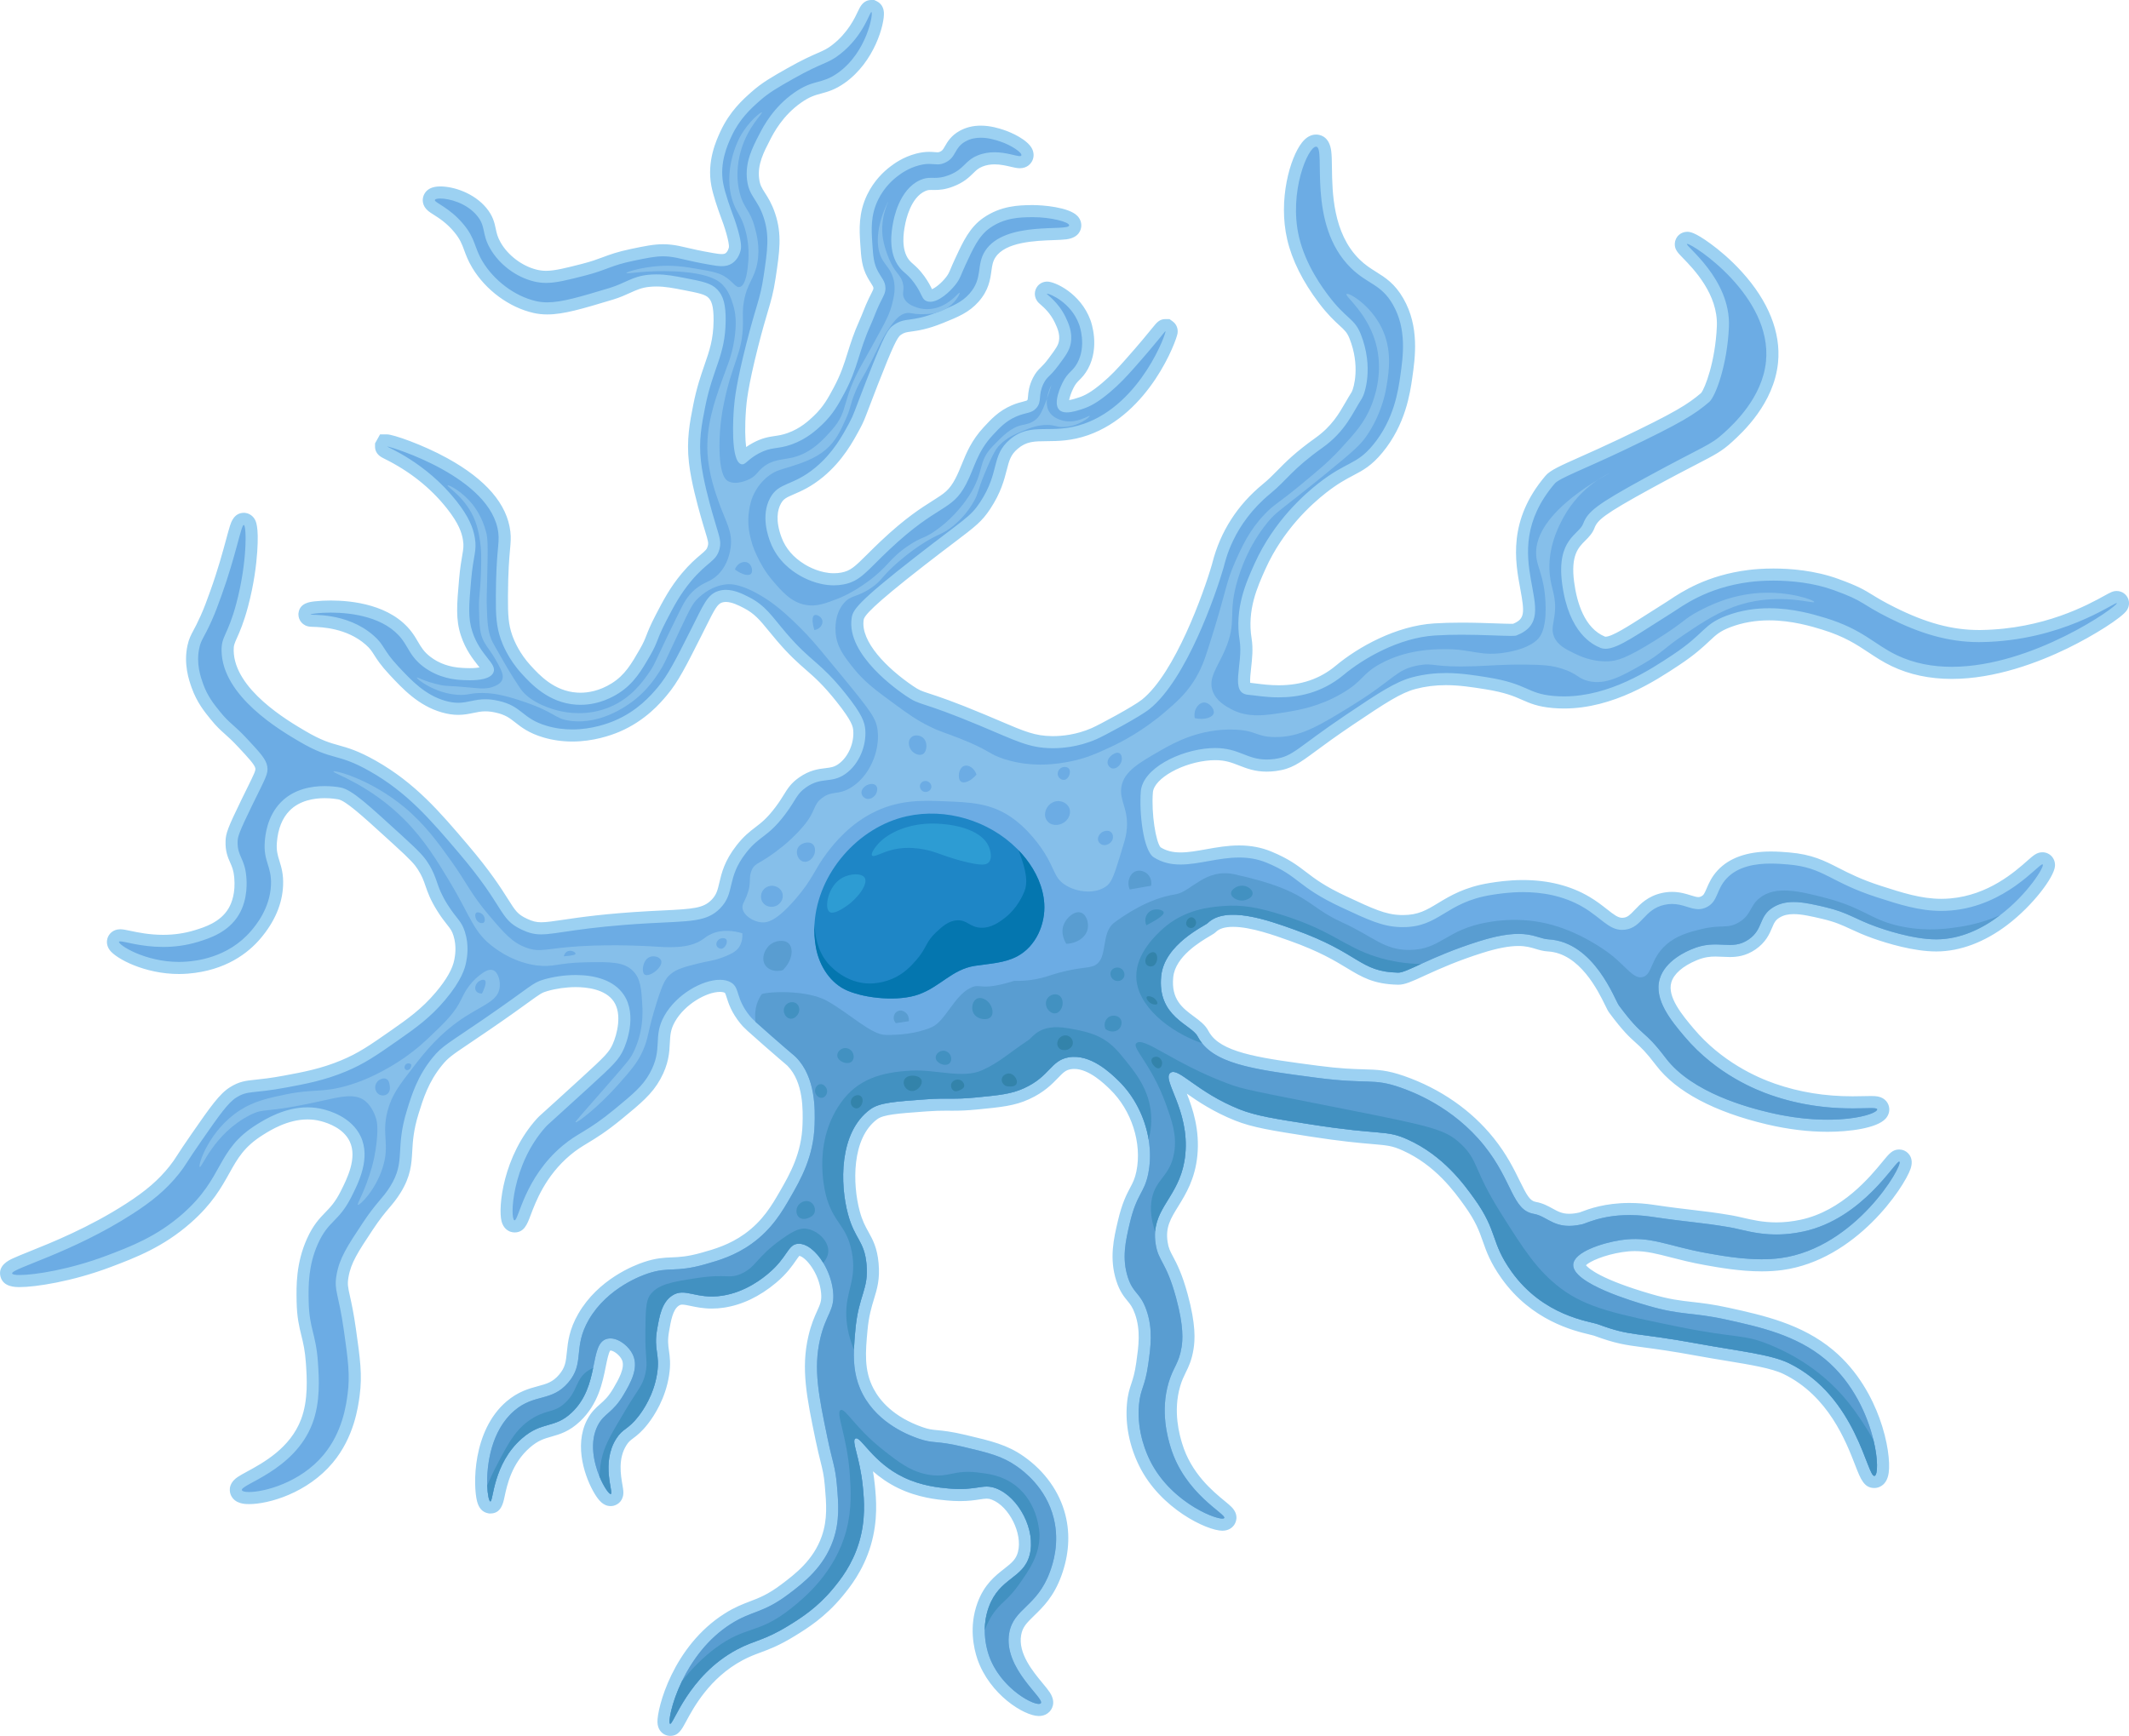<?xml version="1.0" encoding="UTF-8"?>
<svg id="Capa_2" xmlns="http://www.w3.org/2000/svg" viewBox="0 0 879.908 717.606">
  <defs>
    <style>
      .cls-1 {
        fill: #3383aa;
      }

      .cls-2 {
        fill: #599dd1;
      }

      .cls-3 {
        fill: #9cd1f2;
      }

      .cls-4 {
        fill: #1e86c6;
      }

      .cls-5 {
        fill: #2d9cd3;
      }

      .cls-6 {
        fill: #0476af;
      }

      .cls-7 {
        fill: #4291c1;
      }

      .cls-8 {
        fill: #86bfea;
      }

      .cls-9 {
        fill: #6cace4;
      }
    </style>
  </defs>
  <g id="Capa_1-2" data-name="Capa_1">
    <g>
      <g>
        <path class="cls-9" d="M275.743,714.782c-.972-.535-1.481-1.52-1.523-2.932-.153-5.18,6.403-29.962,26.667-42.737,3.907-2.466,7.002-3.645,9.995-4.785,3.962-1.51,7.704-2.936,13.574-7.357,5.498-4.141,13.806-10.399,17.525-21.038,2.644-7.548,2.044-14.539,1.409-21.941-.396-4.602-.99-6.981-1.889-10.583-.517-2.069-1.16-4.644-1.898-8.214-3.666-17.669-6.077-29.286-3.057-42.301,1.079-4.647,2.406-7.588,3.473-9.951,1.36-3.013,2.181-4.832,1.833-8.594-.812-8.948-7.373-17.694-11.676-17.694-.069,0-.138.002-.206.007-.949.067-1.424.622-3.048,2.967-1.552,2.243-3.678,5.314-7.776,8.746-6.456,5.413-13.315,8.692-20.386,9.746-1.532.228-3.063.343-4.552.343-3.339,0-6.045-.572-8.22-1.031-1.531-.324-2.853-.603-3.983-.603-1.105,0-1.971.266-2.896.891-3.331,2.247-4.212,7.349-5.065,12.283-.703,4.055-.382,6.313-.043,8.703.359,2.522.73,5.129.049,9.496-1.382,8.916-5.699,15.582-8.149,18.761-2.437,3.162-4.263,4.535-5.73,5.638-1.275.959-2.197,1.652-3.334,3.432-4.088,6.377-2.769,14.059-2.061,18.185.417,2.431.89,5.187-1.766,5.82l-.286.068-.345.006c-1.49.001-2.779-1.117-4.449-3.856-3.54-5.805-8.172-18.264-3.083-28.135,1.45-2.818,3.162-4.329,4.818-5.79,1.829-1.614,3.721-3.283,6.006-7.187,2.377-4.053,5.631-9.603,3.668-13.96-1.27-2.824-4.644-5.394-7.077-5.394-.262,0-.511.03-.741.089-1.905.487-2.615,3.573-3.617,8.566-1.246,6.213-2.952,14.722-9.843,21.274-4.036,3.835-7.498,4.818-10.847,5.769-3.124.887-6.076,1.724-9.909,5.081-8.142,7.127-10.235,16.989-11.241,21.729-.577,2.721-1.033,4.87-3.391,4.873l-.249 0-.276-.052c-1.849-.365-2.362-2.328-2.556-3.066-1.595-6.097-1.887-27.489,11.383-38.816,4.361-3.719,8.412-4.813,11.986-5.779,3.804-1.028,6.809-1.84,9.953-5.491,3.131-3.63,3.445-6.747,3.842-10.693.417-4.147.89-8.847,4.45-14.989,7.771-13.389,21.678-18.846,25.755-20.199,4.663-1.551,7.631-1.67,10.773-1.796,3.307-.133,6.727-.27,13.073-2.067,5.219-1.474,11.713-3.309,18.374-8.086,8.005-5.737,11.907-12.503,15.349-18.472,4.162-7.239,9.296-16.172,9.649-28.876.169-5.95.52-18.33-6.936-25.941-.266-.269-.355-.346-1.085-.961-1.047-.884-3.228-2.723-8.736-7.548-3.114-2.722-5.354-4.71-6.849-6.074-1.548-1.443-2.086-2.031-2.65-2.739-3.402-4.199-4.451-7.502-5.217-9.913-.636-2.003-.903-2.725-1.813-3.295-.808-.504-1.965-.772-3.342-.772-6.293,0-16.128,5.429-20.74,13.511-2.167,3.8-2.309,6.662-2.472,9.976-.187,3.784-.399,8.072-3.643,13.918-3.167,5.717-7.422,9.219-15.148,15.577-6.534,5.373-10.446,7.738-13.898,9.825-2.552,1.542-4.756,2.875-7.535,5.202-10.817,9.065-14.975,20.125-17.209,26.067-1.299,3.456-2.015,5.36-4.225,5.36l-.415 0-.474-.148c-1.038-.355-1.741-1.222-2.092-2.578-1.363-5.261.898-25.578,14.063-40.164.504-.561.655-.697,2.496-2.355,2.013-1.814,6.2-5.588,15.423-14.024,9.956-9.102,12.124-11.167,13.856-15.136.555-1.256,5.237-12.405.213-19.92-4.115-6.165-12.924-7.086-17.81-7.086-4.158,0-8.556.613-12.384,1.727-2.769.798-3.571,1.379-8.791,5.16-3.19,2.311-8.011,5.803-15.774,11.122-3.335,2.286-6.026,4.096-8.239,5.585-7.405,4.981-9.164,6.164-11.923,9.521-6.004,7.292-8.26,14.595-10.25,21.038-2.203,7.149-2.471,11.869-2.708,16.033-.296,5.21-.552,9.71-4.469,16.02-1.59,2.563-2.929,4.143-4.479,5.972-1.8,2.124-3.839,4.532-7.051,9.38-6.156,9.299-9.246,13.966-10.338,20.511-.554,3.313-.229,4.779.64,8.7.638,2.878,1.511,6.818,2.43,13.319,1.717,12.15,2.655,18.793,1.532,27.086-.602,4.469-2.201,16.346-10.507,26.305-9.878,11.834-25.313,16.245-32.722,16.245-1.8,0-4.296-.226-5.185-2.183-1.282-2.84,1.602-4.408,5.593-6.578,6.509-3.538,18.626-10.125,23.454-22.919,3.211-8.502,2.569-17.96,2.144-24.218-.37-5.482-1.172-8.752-1.947-11.914-.915-3.727-1.778-7.247-1.888-13.602-.109-6.01-.275-15.094,4.048-24.736,2.384-5.328,4.794-7.811,7.125-10.213,2.203-2.27,4.284-4.415,6.717-9.206,2.844-5.621,7.601-15.022,3.804-22.948-2.98-6.211-9.852-8.78-13.684-9.758-1.938-.497-3.954-.749-5.991-.749-8.921,0-16.436,4.699-19.645,6.706-8.42,5.258-11.404,10.607-14.859,16.801-3.236,5.801-6.904,12.376-15.456,19.896-11.062,9.734-22.248,13.972-32.116,17.712-15.908,6.017-30.75,8.195-36.857,8.195h-.035c-1.728,0-4.893-.016-5.526-2.508-.75-2.886,1.623-3.839,10.455-7.383,9.307-3.736,24.885-9.989,40.393-19.994,8.441-5.442,13.815-10.083,18.552-16.019,1.42-1.78,2.1-2.831,3.334-4.74,1.194-1.847,2.83-4.377,6.008-8.939,7.165-10.315,11.113-15.999,15.044-18.436,3.381-2.096,5.573-2.326,9.552-2.742,2.645-.277,6.268-.656,11.987-1.721,7.591-1.409,15.426-2.864,24.006-6.44,7.512-3.124,12.257-6.438,20.87-12.452l.101-.07c7.005-4.894,13.055-9.121,19.178-16.399,6.974-8.275,7.848-12.988,8.135-14.536.322-1.683,1.17-6.117-.435-11.179-.761-2.428-1.578-3.461-3.06-5.339-1.01-1.279-2.267-2.871-3.812-5.325-2.802-4.432-3.813-7.365-4.707-9.953-.81-2.346-1.508-4.371-3.449-7.386-1.456-2.251-2.949-4.045-10.31-10.733l-3.182-2.898c-10.789-9.832-17.3-15.766-21.084-16.407-.753-.128-3.04-.518-6-.518-4.787,0-11.502,1.029-16.306,5.933-3.439,3.509-5.435,8.433-5.934,14.635-.31,3.858.363,6.04,1.143,8.566.75,2.429,1.6,5.183,1.412,9.371-.303,7.059-3.252,13.926-8.763,20.407-4.712,5.556-13.44,12.433-28.246,13.632-1.173.095-2.364.143-3.548.143-12.891,0-24.31-5.838-26.562-8.838-.849-1.129-.727-2.153-.579-2.663.273-.957,1.179-1.992,2.898-1.992.836,0,1.933.232,3.593.583,3.237.685,8.13,1.719,14.14,1.719,4.765,0,9.384-.675,13.728-2.005,4.018-1.227,11.492-3.508,15.424-10.118,1.587-2.675,3.349-7.335,2.718-14.327-.292-3.321-1.09-5.125-1.862-6.868-.909-2.055-1.85-4.18-1.717-7.896.088-2.529.602-4.342,6.372-16.176.818-1.673,1.538-3.129,2.17-4.409,3.567-7.219,4.006-8.238,3.737-9.934-.352-2.209-2.902-4.947-7.53-9.918-2.692-2.898-4.394-4.417-5.896-5.757-1.73-1.543-3.225-2.876-5.445-5.611-2.468-3.019-5.545-6.784-7.565-12.48-1.049-2.959-3.205-9.045-1.615-16.189.516-2.353,1.183-3.595,2.191-5.477.717-1.335,1.698-3.164,3.066-6.229,1.583-3.542,2.497-6.084,4.01-10.296,3.204-8.879,5.312-16.67,6.707-21.826,1.954-7.224,2.418-8.94,4.825-8.94h.186l.204.029c.781.122,1.446.562,1.89,1.242,1.768,2.71,1.329,18.27-2.902,34.212-1.765,6.631-3.309,10.085-4.436,12.608-1.142,2.555-1.663,3.722-1.611,6.453.315,17.403,23.362,30.919,30.935,35.361,6.862,4.026,10.455,5.027,14.259,6.088,3.827,1.067,7.783,2.17,14.821,6.165,16.003,9.085,25.933,20.768,37.43,34.295,9.154,10.756,13.436,17.529,16.27,22.011,3.202,5.063,4.399,6.958,8.933,9.098,2.619,1.238,4.503,1.698,6.953,1.698,2.313,0,5.216-.43,9.234-1.026,6.957-1.031,17.472-2.589,35.459-3.578,2.138-.117,4.115-.211,5.949-.298,12.258-.584,17.332-.826,21.511-5.095,2.573-2.621,3.129-5,3.898-8.291.882-3.773,1.98-8.469,6.638-14.438,2.812-3.599,5.12-5.363,7.351-7.069,2.473-1.889,5.029-3.843,8.715-8.721,1.719-2.277,2.795-4.018,3.66-5.417,1.547-2.503,2.665-4.311,5.576-6.36,3.883-2.725,7.001-3.1,9.752-3.43,2.361-.284,4.227-.508,6.582-2.176,4.717-3.342,7.647-9.962,7.123-16.097-.201-2.341-.935-5.136-7.631-13.501-5.585-6.979-9.048-10.006-12.714-13.211-3.298-2.883-6.708-5.864-11.743-11.746-1.254-1.463-2.356-2.812-3.379-4.064-3.731-4.568-6.197-7.586-11.184-10.148-2.288-1.169-5.394-2.757-8.46-2.757-.851,0-1.632.119-2.391.363-2.861.924-4.212,3.41-8.05,11.127-.53,1.065-1.101,2.213-1.725,3.449-6.455,12.819-9.695,19.254-14.111,24.487-2.547,3.028-8.519,10.125-18.806,14.479-3.37,1.42-10.236,3.8-18.402,3.801-3.926 0-7.75-.548-11.368-1.627-5.469-1.632-8.242-3.814-10.688-5.738-2.39-1.881-4.454-3.505-9.064-4.538-1.738-.389-3.315-.579-4.822-.579-2.039,0-3.676.343-5.409.706-1.766.37-3.591.752-5.798.752-1.935 0-3.922-.3-6.073-.916-9.016-2.591-15.137-9.145-20.538-14.927-3.42-3.661-4.885-5.965-6.063-7.817-1.088-1.712-1.875-2.948-3.966-4.779-8.578-7.48-19.574-7.829-23.188-7.944-1.206-.038-3.716-.118-3.716-2.618v-.166l.022-.165c.394-2.946,5.694-2.946,10.819-2.946,8.351,0,23.54,1.557,31.441,11.987.981,1.292,1.723,2.559,2.441,3.783,1.392,2.373,2.706,4.615,5.771,6.976,3.982,3.06,8.845,4.778,14.45,5.105.812.045,2.052.114,3.4.114,5.271,0,7.168-1.082,7.458-1.721.209-.464-1.12-2.153-2.187-3.51-2.039-2.592-4.832-6.141-6.593-11.529-2.05-6.247-1.573-11.658-.624-22.436.379-4.341.857-7.121,1.241-9.355.521-3.034.783-4.557.313-7.386-.531-3.209-1.795-7.4-7.154-14.168-6.966-8.804-16-15.972-26.852-21.303-1.125-.553-2.289-1.125-2.289-2.718v-.636l1.014-1.864,1.517-.007c2.267,0,45.544,13.222,48.413,37.959.271,2.35.104,4.192-.147,6.98-.316,3.511-.795,8.817-.856,19.362-.05,8.006.203,12.144,1.902,17.047.959,2.735,3.299,8.128,8.158,13.417,3.615,3.941,10.34,11.273,20.795,11.967.545.036,1.082.053,1.608.053,3.397,0,8.627-.742,14.257-4.276,5.993-3.741,8.98-8.937,12.439-14.954,1.613-2.804,2.176-4.245,2.889-6.07.742-1.901,1.584-4.056,3.703-8.131,3.136-6.036,5.808-11.178,10.512-16.792,3.117-3.726,5.619-5.844,7.445-7.391,2.214-1.875,3.225-2.731,3.804-4.923.511-1.945.226-3.008-1.208-7.711-.502-1.648-1.128-3.7-1.853-6.298-1.135-4.069-3.792-13.598-4.667-21.331-1.035-9.06.309-15.858,1.732-23.055,1.385-7.036,3.101-11.992,4.614-16.366,2.097-6.061,3.754-10.848,3.849-18.929.069-5.832-.719-9.07-2.723-11.179-1.994-2.119-5.104-2.719-11.92-4.035-4.121-.8-7.668-1.488-11.456-1.488-1.06,0-2.091.052-3.151.159-3.637.361-6.043,1.454-8.83,2.721-1.88.854-4.011,1.823-6.697,2.635-12.521,3.766-20.076,6.038-26.459,6.038-1.805,0-3.479-.181-5.119-.554-9.266-2.101-18.576-8.965-23.716-17.486-1.61-2.675-2.428-4.897-3.15-6.856-.977-2.653-1.821-4.944-4.471-8.168-3.38-4.115-7.011-6.415-9.18-7.79-1.845-1.169-4.14-2.624-3.087-5.015.889-2.048,3.606-2.048,4.5-2.048,3.613,0,11.83,1.656,17.067,7.923,2.422,2.891,2.932,5.3,3.424,7.629.39,1.843.793,3.748,2.277,6.342,3.426,6.013,9.735,10.776,16.468,12.434,1.524.377,2.956.552,4.509.552,3.892,0,8.439-1.158,15.321-2.911,4.135-1.054,6.595-1.972,8.973-2.86,3.002-1.121,5.838-2.18,11.28-3.311,5.721-1.19,9.156-1.904,12.769-1.904.992,0,1.971.055,2.993.167,2.167.239,3.804.624,6.069,1.156,2.371.557,5.618,1.319,11.102,2.266,1.53.266,2.892.485,4.082.485,1.244,0,2.152-.239,2.945-.774.77-.516,1.804-1.568,2.391-3.665.173-.647.492-1.836-1.01-7.199-.848-3.014-1.686-5.247-2.186-6.58l-.189-.507c-1.362-3.706-3.127-8.89-3.805-12.54-1.751-9.368,1.991-17.454,3.589-20.907,3.664-7.939,9.004-12.65,12.195-15.465,4.193-3.725,7.808-5.773,14.372-9.491,6.107-3.459,9.703-5.032,12.329-6.181,2.76-1.208,4.28-1.872,6.768-3.829,6.788-5.337,9.777-11.717,11.214-14.783.816-1.743,1.461-3.119,3.229-3.119h.574l.549.258c.523.256,1.409.909,1.533,2.45.253,3.146-3.028,18.476-15.131,27.031-3.626,2.564-6.331,3.297-8.946,4.006-2.663.721-5.177,1.403-9.108,4.167-8.155,5.739-12.042,13.288-13.505,16.129-2.793,5.395-5.678,10.969-4.852,17.607.399,3.202,1.401,4.772,2.788,6.944,1.185,1.857,2.661,4.168,3.911,7.889,2.748,8.167,1.695,15.134.102,25.679-.882,5.846-1.73,8.704-3.135,13.438-1.011,3.406-2.269,7.645-4.064,14.714-4.344,17.133-4.832,23.443-5.04,26.137-.897,12.094.1,18.468,1.088,20.221.162-.134.338-.285.498-.421,1.003-.859,2.519-2.156,4.952-3.471,3.424-1.852,5.86-2.212,8.216-2.56,1.674-.247,3.405-.503,5.745-1.336,5.859-2.089,9.672-5.694,11.72-7.631,4.295-4.066,6.436-8.067,8.704-12.303,3.11-5.81,4.482-10.196,5.935-14.84,1.232-3.938,2.505-8.009,4.881-13.269.546-1.208,1.033-2.429,1.548-3.722.682-1.71,1.386-3.478,2.238-5.205.285-.579.547-1.095.786-1.564,1.054-2.072,1.357-2.715,1.337-3.742-.022-1.233-.487-2.008-1.452-3.507-.402-.624-.857-1.331-1.306-2.161-2.089-3.86-2.299-7.05-2.68-12.84l-.007-.106c-.359-5.607-.766-11.958,2.636-18.957,2.593-5.337,6.283-8.808,8.922-10.78,1.28-.967,4.707-3.554,9.723-4.848,1.694-.436,3.195-.638,4.723-.638.829,0,1.532.06,2.153.112.448.038.869.077,1.295.077.516,0,1.115-.053,2.002-.44,1.733-.754,2.316-1.764,3.198-3.292.98-1.698,2.199-3.81,5.159-5.453,2.187-1.218,4.716-1.836,7.513-1.836,3.721,0,6.975,1.072,8.722,1.648,3.492,1.145,8.985,3.939,10.251,6.565.393.815.45,1.692.16,2.47-.162.442-.87,1.922-3.008,1.923-.858,0-1.829-.229-3.172-.545-1.888-.445-4.474-1.054-7.259-1.054-2.198,0-4.159.366-5.996,1.119-2.169.886-3.225,1.925-4.561,3.241-1.642,1.617-3.502,3.449-7.41,4.949-2.936,1.123-4.975,1.278-6.743,1.278-.277,0-1.281-.015-1.513-.015-1.052,0-2.043.054-3.523.722-7.007,3.165-9.269,13.195-9.795,16.193-.482,2.669-1.942,10.756,2.224,16.064.643.824,1.228,1.335,1.968,1.981,1.089.951,2.445,2.135,4.215,4.558,1.634,2.245,2.454,3.927,3.052,5.155.61,1.252.718,1.397.915,1.471.171.065.36.096.581.096,2.312,0,6.129-3.107,8.486-6.112,1.188-1.513,1.581-2.45,2.363-4.318.371-.887.834-1.99,1.48-3.37l.596-1.275c2.883-6.187,5.374-11.531,10.398-15.034,6.735-4.693,13.762-4.799,18.412-4.869.224-.003.452-.005.678-.005,5.256,0,14.167,1.18,16.601,3.714.624.65.95,1.464.916,2.292-.142,3.161-3.487,3.28-9.028,3.478-7.939.283-21.228.756-26.096,8.333-1.382,2.15-1.67,4.219-2.004,6.615-.47,3.372-1.003,7.194-4.699,11.362-3.569,4.03-7.665,5.681-13.866,8.18-6.081,2.45-9.694,2.949-12.332,3.314-2.328.322-3.61.499-5.549,1.855-1.706,1.196-2.941,2.703-10.344,21.671-1.74,4.461-2.893,7.503-3.731,9.712-1.695,4.472-2.15,5.673-3.549,8.266-2.883,5.364-6.835,12.714-14.552,19.126-4.679,3.882-8.448,5.506-11.477,6.811-3.186,1.372-5.108,2.201-6.652,5.048-2.249,4.154-2.2,9.683.145,15.986,1.893,5.076,5.439,9.231,10.54,12.348,1.997,1.233,7.284,4.087,13.44,4.087,1.194,0,2.377-.108,3.517-.321,4.669-.871,7.008-3.202,12.131-8.309,1.565-1.56,3.339-3.328,5.481-5.351,9.946-9.384,16.363-13.433,21.048-16.389,4.952-3.124,7.438-4.692,10.302-10.18,1.065-2.037,1.868-4.016,2.718-6.11,1.87-4.608,3.803-9.373,8.563-14.521,3.016-3.262,5.862-6.34,10.718-8.429,1.805-.775,3.242-1.138,4.396-1.43,1.663-.42,2.221-.589,2.905-1.348.721-.8.805-1.394.942-2.996.139-1.614.328-3.824,1.735-6.661.97-1.947,1.83-2.794,2.826-3.774.833-.82,1.869-1.841,3.537-4.086,2.898-3.899,4.211-5.665,4.656-8.15.661-3.697-.852-6.916-1.852-9.047-2.078-4.436-5.033-7.016-6.454-8.256-2.656-2.319-1.439-3.788-1.04-4.271.512-.608,1.23-.933,2.035-.933,2.382,0,11.877,4.441,15.515,14.248.371.995,3.518,9.996-.823,18.055-1.083,2.018-2.189,3.132-3.166,4.115-1.019,1.026-1.898,1.912-2.926,3.981-2.196,4.441-2.47,7.715-1.822,8.37.196.197.685.311,1.341.311,1.708,0,3.983-.735,5.644-1.272,2.392-.773,5.308-2.077,10.402-6.347,4.004-3.362,6.761-6.371,9.948-9.955,6.232-7.024,9.68-11.288,11.337-13.337,1.705-2.109,2.164-2.675,3.458-2.675h.79l.658.457c.406.294,1.26,1.088,1.044,2.569-.414,2.845-11.44,31.742-35.364,40.117-6.439,2.254-11.616,2.294-16.184,2.328-5.432.042-9.356.071-13.649,3.734-3.533,3.008-4.255,5.818-5.349,10.072-1.024,3.985-2.299,8.944-6.443,15.258-3.228,4.912-5.592,6.703-14.389,13.365-3.265,2.473-7.329,5.55-12.715,9.745-23.116,18.018-25.245,21.327-25.626,23.781-1.965,12.794,15.884,26.041,21.402,29.797,2.931,1.993,3.989,2.34,7.496,3.487,3.661,1.198,9.789,3.203,22.707,8.606,2.276.952,4.328,1.828,6.203,2.628,10.262,4.38,14.945,6.379,22.479,6.458l.436.002c4.041,0,10.258-.607,16.924-3.496,3.307-1.433,17.732-9.203,21.393-12.129,13.638-10.914,25.456-42.222,29.799-57.252.043-.152.099-.37.169-.642,3.19-12.441,9.935-22.951,20.049-31.238,2.427-1.988,4.259-3.851,6.199-5.822,3.41-3.466,7.275-7.394,15.384-13.17,7.171-5.117,10.249-10.462,13.227-15.631.827-1.435,1.607-2.79,2.463-4.118.849-1.339,4.328-11.515-.733-24.273-1.212-3.054-2.49-4.227-4.808-6.354-2.082-1.911-4.673-4.289-8.143-8.88-6.527-8.651-10.791-17.176-12.691-25.362-3.578-15.377,1.068-32.225,5.647-37.992,1.238-1.559,2.497-2.317,3.85-2.317h.114l.192.014c3.6.344,3.654,4.413,3.744,11.156.14,10.517.373,28.12,12.083,39.663,2.608,2.567,5.011,4.072,7.334,5.527,3.707,2.321,7.208,4.515,10.44,10.15,6.266,10.912,4.596,22.627,3.377,31.18-.878,6.098-2.687,18.655-11.788,29.675-4.197,5.09-7.354,6.752-11.352,8.857-3.033,1.597-6.471,3.407-11.497,7.331-6.448,5.024-18.375,15.917-25.819,32.437-3.364,7.475-7.972,17.713-5.941,30.232.631,3.856.175,7.951-.228,11.564-.373,3.345-.795,7.136.168,8.303.087.106.354.43,1.372.511.744.058,1.651.174,2.702.308,2.454.314,5.814.744,9.654.744,9.937,0,18.169-2.83,25.165-8.652,9.054-7.55,24.116-15.962,39.23-16.923,3.407-.214,7.055-.318,11.155-.318,5.296,0,10.223.176,14.182.318,2.527.09,4.71.169,6.191.169.99,0,1.403-.035,1.555-.055,7.186-2.862,6.667-7.422,4.815-17.392-2.124-11.438-5.034-27.102,9.887-44.647,1.481-1.75,5.06-3.388,13.731-7.252,4.266-1.901,9.575-4.266,15.69-7.176,24.028-11.439,29.024-14.747,34.695-19.567,1.823-1.553,6.64-13.76,7.291-29.34.589-14.314-10.181-25.365-14.781-30.084-1.984-2.035-2.652-2.721-2.606-4.039l.038-1.068.824-.772c.491-.432,1.117-.664,1.774-.664,2.846,0,13.189,7.423,20.757,15.767,7.317,8.066,15.738,20.773,14.3,35.496-1.579,16.054-14.068,27.471-18.172,31.222-3.981,3.653-6.562,4.989-14.227,8.956-4.296,2.224-10.18,5.27-18.94,10.062-19.562,10.706-22.78,13.372-24.394,17.598-.65,1.712-1.905,2.967-3.234,4.295-3.086,3.085-6.927,6.924-5.303,19.216,1.713,12.945,6.658,21.439,14.298,24.564.338.139.712.206,1.147.206,3.395,0,9.622-3.983,18.24-9.495,2.463-1.575,5.164-3.303,8.134-5.157.403-.252.882-.57,1.44-.941,4.85-3.223,14.943-9.929,31.573-12.009,2.099-.266,5.544-.583,10.019-.583,6.619,0,16.478.714,25.863,4.113,8.081,2.927,10.452,4.386,13.734,6.406,2.065,1.271,4.636,2.852,9.512,5.289,13.319,6.649,24.367,9.614,35.82,9.614.328,0,.655-.003.985-.008,26.616-.415,45.18-10.669,52.168-14.53,2.278-1.258,2.891-1.597,3.794-1.597h1.682l.71,1.595c.16.401.44,1.422-.311,2.531-1.972,2.912-36.417,27.22-70.243,27.222-8.766.001-16.752-1.69-23.739-5.025-3.526-1.68-6.332-3.542-9.303-5.513-5.07-3.365-10.313-6.843-19.949-9.781-4.137-1.263-12.743-3.892-22.477-3.892-5.975,0-11.618.986-16.772,2.929-4.933,1.867-6.711,3.54-9.656,6.312-2.601,2.447-5.838,5.494-12.318,9.775-9.194,6.089-26.314,17.425-46.086,17.426-1.518,0-3.043-.068-4.536-.202-5.728-.52-8.678-1.821-11.802-3.197-3.373-1.487-7.197-3.172-15.947-4.564-5.236-.832-10.65-1.692-16.509-1.692-4.604,0-8.89.537-13.104,1.642-6.536,1.715-12.942,5.91-26.809,15.236-6.971,4.69-11.746,8.215-15.233,10.788-6.817,5.031-9.639,7.113-15.465,7.858-1.184.151-2.34.228-3.438.228-4.429 0-7.534-1.212-10.538-2.385-3.111-1.215-6.05-2.362-10.761-2.362-.636,0-1.299.022-1.972.065-11.634.742-25.642,7.715-26.266,15.592-.762,9.706,1.522,23.209,4.213,24.909,2.788,1.764,5.873,2.585,9.713,2.585h.002c3.453,0,7.098-.653,10.958-1.344,4.254-.762,8.654-1.55,13.26-1.55,4.521,0,8.58.773,12.41,2.362,6.841,2.842,10.205,5.412,13.766,8.134,3.667,2.802,7.823,5.979,16.976,10.261,11.11,5.195,16.663,7.792,23.528,8.006.351.011.694.016,1.03.016,7.05,0,10.926-2.348,15.832-5.321,4.95-2.999,10.56-6.398,20.446-7.976,2.599-.413,7.415-1.179,13.261-1.179,9.986,0,18.798,2.208,26.192,6.564,2.846,1.675,5.066,3.423,7.025,4.964,3.122,2.457,5.185,4.08,7.832,4.08.296,0,.605-.02.917-.06,2.627-.334,4.052-1.835,6.024-3.911,2.222-2.34,4.987-5.253,10.107-6.353,1.195-.256,2.397-.386,3.575-.386,2.785,0,5.021.696,6.995,1.31,1.464.455,2.728.849,3.901.849.794,0,1.526-.182,2.302-.572,1.77-.891,2.384-2.172,3.402-4.549.829-1.934,1.859-4.341,4.055-6.715,4.364-4.721,10.966-7.015,20.184-7.015,2.845,0,5.471.221,7.388.382,8.89.744,13.57,3.135,19.495,6.163,4.455,2.277,9.505,4.857,17.826,7.539,9.136,2.943,17.016,5.481,25.725,5.481,1.304,0,2.627-.058,3.93-.172,16.594-1.442,27.858-11.402,33.271-16.188,2.375-2.1,3.264-2.886,4.605-2.886.776,0,1.511.332,2.017.911.298.345.772,1.081.655,2.208-.317,3.053-7.814,14.134-18.615,22.354-9.123,6.959-18.49,10.502-27.836,10.53l-.11 0c-9.007 0-19.655-3.276-25.201-5.229-3.972-1.407-6.766-2.7-9.231-3.84-3.521-1.629-6.562-3.036-11.977-4.307-4.543-1.065-8.798-2.062-12.515-2.062-2.834,0-5.085.562-7.082,1.768-2.495,1.506-3.229,3.233-4.159,5.42-1.006,2.365-2.257,5.308-5.923,7.838-3.481,2.395-6.627,2.717-9.245,2.717-.969,0-1.953-.051-2.903-.1-.983-.051-1.999-.103-3.038-.103-2.144,0-5.075.199-8.752,1.751-6.399,2.679-10.607,6.477-11.855,10.696-2.17,7.344,4.705,15.508,9.726,21.47,11.891,14.114,26.817,20.781,34.656,23.498,10.377,3.61,21.156,5.364,32.955,5.364,1.856,0,3.489-.039,4.869-.071,1.044-.025,1.947-.046,2.699-.046,1.69,0,4.836,0,5.061,2.805.041.483-.018,1.451-.882,2.392-2.445,2.661-11.734,4.592-22.086,4.592-7.832,0-16.081-1.009-24.518-3.001-21.149-4.987-36.474-13.076-44.316-23.39-4.513-5.942-6.614-7.829-8.838-9.825-2.471-2.218-5.026-4.512-10.579-11.987-.377-.506-.729-1.213-1.487-2.764-3.045-6.226-11.135-22.765-25.757-23.591-1.622-.091-3.03-.515-4.519-.964-2.007-.605-4.281-1.29-7.769-1.29-4.183,0-9.278.966-15.578,2.953-10.252,3.236-17.593,6.481-23.669,9.268l-.764.351c-4.826,2.217-7.484,3.438-9.626,3.438l-.104-.001c-9.403-.192-13.794-2.85-19.872-6.528-5.177-3.133-11.619-7.032-23.988-11.447-7.007-2.51-16.602-5.946-24.334-5.946-3.958,0-6.924.938-8.816,2.789-.382.374-.889.673-2,1.328-4.216,2.483-15.415,9.08-16.411,18.916-1.084,10.664,4.561,14.841,9.541,18.526,2.271,1.68,4.231,3.13,5.25,5.089.448.862.967,1.654,1.588,2.424,6.523,8.178,22.045,10.22,45.54,13.311,9.392,1.237,14.834,1.392,19.205,1.516,5.545.158,9.209.262,16.023,2.643,14.487,5.076,26.882,13.679,35.847,24.878,5.186,6.472,8.094,12.401,10.432,17.166,3.122,6.364,4.787,9.452,8.475,10.093,2.439.422,4.321,1.457,6.141,2.458,2.325,1.279,4.521,2.487,8.078,2.487,1.482,0,3.149-.214,4.954-.636.141-.036.621-.217,1.045-.377,2.743-1.035,9.168-3.459,18.906-3.459,3.094,0,6.314.245,9.574.728,7.78,1.151,12.541,1.704,16.741,2.191,4.701.546,8.761,1.017,15.48,2.157,1.435.245,2.942.593,4.537.962,4.031.933,8.599,1.99,14.383,1.99,3.457,0,6.903-.374,10.534-1.144,18.034-3.82,30.15-18.598,35.324-24.908,2.502-3.051,3.344-4.079,4.919-4.079.72,0,1.393.283,1.895.797,1.304,1.339.665,3.2.424,3.901-2.533,7.371-21.701,36.145-50.904,40.152-2.533.347-5.301.523-8.228.523-8.805 0-17.434-1.554-23.144-2.582-5.588-1.004-10.042-2.153-13.972-3.166-5.683-1.466-10.171-2.623-15.28-2.623-1.86,0-3.727.151-5.708.461-8.728,1.362-17.131,5.12-17.292,7.734-.13,2.042,5.732,7.673,28.844,14.406,7.892,2.311,12.352,2.813,17.517,3.394,3.961.446,8.451.951,15.002,2.394,13.799,3.044,29.438,6.494,41.926,16.933,18.449,15.429,23.226,40.578,22.11,48.467-.107.759-.434,3.068-2.295,3.889-.378.166-.774.25-1.18.251h-.005c-2.523,0-3.462-2.424-5.518-7.732-4.018-10.374-11.497-29.686-30.891-39.139-5.224-2.546-14.157-4.013-24.5-5.713-3.737-.614-7.602-1.249-11.616-1.985-11.067-2.033-17.733-2.916-22.601-3.561-7.613-1.008-11.088-1.468-19.94-4.722-.342-.126-1.179-.326-2.066-.539-6.289-1.507-22.996-5.511-34.858-22.167-4.45-6.254-5.968-10.564-7.437-14.733-1.548-4.394-3.01-8.545-7.868-15.321-4.04-5.63-12.422-17.31-26.575-23.688-4.738-2.139-7.11-2.342-13.449-2.883-5.054-.432-12.692-1.084-25.741-3.126-15.422-2.416-23.163-3.628-30.156-6.407-9.498-3.788-16.26-8.581-20.734-11.753-1.88-1.333-3.964-2.811-5.143-3.34.245,1.201,1.108,3.348,1.83,5.145,2.436,6.062,6.116,15.223,4.998,26.53-.904,9.109-4.411,14.795-7.504,19.812-3.255,5.279-5.826,9.448-4.771,16.481.451,2.99,1.26,4.51,2.485,6.81,1.516,2.845,3.591,6.743,5.885,15.153,3.279,12.014,2.909,18.05,2.346,21.546-.681,4.269-1.857,6.669-2.994,8.989-.816,1.664-1.66,3.385-2.437,6.013-3.332,11.316-.246,21.65.768,25.045,3.91,13.15,13.328,20.902,18.388,25.066,2.897,2.385,5.186,4.268,3.437,6.635-.42.566-1.241,1.235-2.784,1.235-4.555 0-23.471-7.904-32.107-25.362-3.797-7.689-5.516-16.318-4.841-24.299.31-3.662.986-5.699,1.702-7.856.695-2.095,1.483-4.469,2.144-9.134,1.011-7.149,1.965-13.903-.651-21.306-1.149-3.243-2.304-4.646-3.527-6.132-1.353-1.643-2.886-3.506-4.155-7.444-2.792-8.662-.928-16.572.716-23.55,1.656-7.049,3.423-10.392,4.843-13.079,1.174-2.221,2.101-3.976,2.801-7.39,2.547-12.421-2.096-26.947-11.554-36.146-2.582-2.517-9.435-9.197-16.573-9.197-.652,0-1.301.056-1.93.167-2.939.521-4.407,2.045-6.627,4.353-2.396,2.489-5.378,5.586-11.149,8.22-5.63,2.578-10.671,3.068-20.716,4.044-4.17.409-6.939.493-9.812.493l-3.068-.01c-2.044,0-4.411.036-7.856.292l-1.832.136c-10.78.795-16.719,1.233-19.857,3.529-11.778,8.608-11.388,29.045-8.252,40.682,1.179,4.369,2.542,6.826,3.859,9.201,1.713,3.088,3.331,6.006,3.876,11.899.575,6.128-.531,9.741-1.81,13.925-1.035,3.384-2.209,7.22-2.779,13.483-.81,8.834-1.576,17.177,2.782,25.437,2.808,5.323,8.832,12.608,21.587,17.084,2.974,1.04,4.479,1.182,6.759,1.397,2.447.231,5.492.517,11.38,1.913,10.739,2.542,16.655,3.943,23.068,8.435,8.271,5.762,14.066,13.893,16.311,22.893,1.885,7.531,1.344,15.471-1.606,23.598-2.918,8.05-7.184,12.189-10.611,15.515-3.125,3.033-5.383,5.224-6.127,9.419-1.546,8.71,5.353,17.035,9.475,22.009,2.866,3.459,5.13,6.19,2.833,8.44-.434.428-1.235.948-2.549.948-4.738.001-18.346-8.247-23.015-21.831-1.417-4.177-3.293-12.523.016-21.589,2.545-6.968,6.622-10.15,10.219-12.957,3.082-2.405,5.517-4.305,6.573-8.278,2.323-8.748-3.987-21.391-12.276-24.596-1.087-.419-2.037-.606-3.074-.606-.973,0-1.997.155-3.292.352-1.942.295-4.359.662-7.763.663-1.631,0-3.307-.082-5.122-.252-3.737-.351-11.434-1.074-19.234-4.838-7.674-3.695-12.686-9.028-15.835-12.572.854,3.402,1.975,7.99,2.559,13.905.51,5.197,1.364,13.891-1.621,23.938-3.018,10.117-8.543,16.812-11.198,20.029-6.944,8.435-14.198,12.902-18.998,15.858-6.262,3.864-10.121,5.296-13.853,6.681-2.465.915-4.793,1.779-7.726,3.353-14.344,7.691-21.164,20.399-24.441,26.506-1.69,3.147-2.388,4.45-4.239,4.45h-.637l-.632-.324Z"/>
        <path class="cls-3" d="M360.137,5c.011,0,.022.003.033.008.84.41-1.84,16.63-13.95,25.19-6.83,4.83-9.83,2.39-18.05,8.17-8.47,5.96-12.56,13.67-14.29,17.03-2.93,5.66-6.03,11.67-5.11,19.06.85,6.82,4.24,7.67,6.81,15.32,2.5,7.43,1.65,13.59,0,24.51-1.47,9.74-2.82,10.86-7.15,27.91-4.12,16.25-4.82,22.81-5.11,26.56-.23,3.1-1.54,21.92,3.07,23.15.138.036.271.054.399.054,1.437,0,2.456-2.162,6.751-4.484,5.36-2.9,7.68-1.63,13.61-3.74,6.34-2.26,10.4-6.09,12.6-8.17,4.5-4.26,6.76-8.4,9.19-12.94,5.83-10.89,5.72-16.81,10.89-28.26,1.32-2.92,2.33-5.97,3.75-8.85,1.56-3.17,2.42-4.39,2.38-6.46-.05-2.78-1.63-4.17-3.06-6.81-1.84-3.4-2.02-6.29-2.39-11.92-.35-5.47-.72-11.3,2.39-17.7,2.57-5.29,6.31-8.48,8.17-9.87,1.43-1.08,4.43-3.29,8.85-4.43,1.703-.438,3.008-.56,4.1-.56,1.361,0,2.39.189,3.449.189.905,0,1.831-.138,3.002-.649,4.85-2.11,3.74-6.17,8.57-8.85,2.035-1.133,4.226-1.522,6.3-1.522,3.306,0,6.317.988,7.94,1.522,4.7,1.54,9.27,4.66,8.85,5.79-.076.209-.305.294-.665.294-1.563,0-5.604-1.599-10.431-1.599-2.204,0-4.572.334-6.944,1.305-5.53,2.26-5.41,5.67-11.92,8.17-2.577.986-4.323,1.112-5.847,1.112-.521,0-1.016-.015-1.51-.015-1.359,0-2.707.111-4.552.943-8.7,3.93-10.87,15.99-11.23,18.04-.52,2.88-2.13,11.86,2.72,18.04,1.85,2.37,3.34,2.65,6.13,6.47,3.37,4.63,2.99,6.69,5.1,7.49.465.177.957.259,1.468.259,3.553,0,8.004-3.947,10.453-7.069,2.05-2.61,2.18-3.99,4.14-8.17,3.05-6.51,5.37-11.98,10.16-15.32,6.1-4.25,12.38-4.35,17.02-4.42.213-.003.428-.005.642-.005,7.355,0,15.077,1.967,15.018,3.405-.12,2.67-26.57-2.14-34.73,10.56-3.81,5.93-.76,11.23-6.47,17.67-3.17,3.58-6.9,5.09-12.93,7.52-11.37,4.58-13.42,1.97-18.38,5.44-2.34,1.64-3.7,3.49-11.24,22.81-5.23,13.41-5.17,14.03-7.15,17.7-2.79,5.19-6.62,12.3-13.95,18.39-9.52,7.9-15.09,5.88-18.73,12.59-3.98,7.35-.74,16.06,0,18.05,3.08,8.26,9.42,12.29,11.58,13.61,2.155,1.33,7.875,4.453,14.743,4.453,1.291,0,2.621-.11,3.977-.363,7.02-1.31,9.53-5.48,18.87-14.3,20.53-19.37,25.79-15.62,31.85-27.23,3.53-6.75,4.38-13.04,10.9-20.09,2.94-3.18,5.5-5.95,9.87-7.83,4.12-1.77,6.15-1.16,8.17-3.4,2.56-2.84.59-5.24,3.06-10.22,1.51-3.03,2.43-2.5,6.13-7.48,3.04-4.09,4.56-6.13,5.11-9.2.8-4.48-.97-8.25-2.05-10.55-3.12-6.66-8.07-9.58-7.83-9.87.015-.019.053-.028.11-.028,1.113,0,9.821,3.588,13.171,12.618.25.67,3.16,8.87-.68,16-1.97,3.67-3.88,3.64-6.13,8.17-.42.85-4.16,8.41-1.36,11.24.764.771,1.874,1.053,3.118,1.053,2.094,0,4.568-.796,6.412-1.393,3.25-1.05,6.42-2.77,11.24-6.81,4.18-3.51,7-6.6,10.21-10.21,9.833-11.082,12.647-15.173,12.928-15.173.005,0,.009.001.012.003.47.34-10,29.98-33.71,38.28-13.71,4.8-21.71-1.09-30.63,6.52-7.87,6.7-4.01,13.29-12.26,25.86-4.1,6.24-6.6,6.97-26.55,22.51-24.53,19.12-26.06,22.15-26.56,25.37-2.36,15.36,19.59,30.29,22.47,32.25,6.47,4.4,5.11,1.65,30.64,12.33,14.94,6.25,20.15,9.18,29.62,9.28.144.002.298.002.461.002,3.252,0,10.186-.351,17.919-3.703,3.14-1.36,17.97-9.28,21.96-12.47,15.32-12.26,27.49-47.61,30.64-58.51.71-2.49,3.68-17.76,19.4-30.64,6.81-5.58,8.83-9.9,21.45-18.89,9.67-6.9,12.47-14.43,16.34-20.43,1.12-1.74,4.96-12.76-.51-26.55-2.62-6.6-5.98-6.16-13.28-15.82-2.12-2.81-9.5-12.57-12.25-24.42-4.296-18.463,3.742-37.243,7.062-37.243.026,0,.052.001.078.003,4.19.4-4.11,31.96,14.3,50.11,6.96,6.85,12.47,6.61,17.36,15.14,5.84,10.17,4.24,21.38,3.07,29.59-.86,5.97-2.56,17.92-11.24,28.43-6.95,8.43-10.69,6.62-22.46,15.81-5.66,4.41-18.52,15.54-26.56,33.38-3.51,7.8-8.28,18.4-6.13,31.66,1.58,9.65-4.4,21.83,3.58,22.47,2.376.185,6.926,1.06,12.556,1.06,7.807,0,17.695-1.683,26.764-9.23,8.31-6.93,23.01-15.41,37.79-16.35,3.678-.231,7.415-.312,10.997-.312,8.729,0,16.544.486,20.372.486,1.2,0,2.009-.048,2.33-.173,20.93-8.17-10.22-32.17,15.83-62.8,1.88-2.22,12.2-5.99,28.59-13.79,24.24-11.54,29.37-14.93,35.24-19.92,2.63-2.24,7.51-15.37,8.17-31.14.81-19.68-18.19-33.46-17.36-34.2.023-.02.06-.03.111-.03,2.389,0,35.203,21.547,32.569,48.52-1.48,15.05-13.41,26-17.37,29.62-5.82,5.34-8.11,5.23-32.68,18.67-19.99,10.94-23.59,13.82-25.53,18.9-1.72,4.53-11.12,6.26-8.68,24.73,2.72,20.55,12.7,25.27,15.83,26.55.644.264,1.338.392,2.093.392,5.191,0,13.266-6.021,27.697-15.031,3.74-2.33,13.93-10.33,32-12.59,2.512-.318,5.868-.563,9.707-.563,7.393,0,16.581.909,25.012,3.963,13.03,4.72,10.49,5.34,22.98,11.58,12.449,6.215,24.113,9.878,36.938,9.878.341,0,.68-.002,1.022-.008,33.065-.516,54.456-16.126,55.924-16.126.041,0,.066.012.076.036.47,1.175-34.873,26.311-68.238,26.311-7.826,0-15.541-1.382-22.662-4.781-9.38-4.47-14.02-10.68-29.6-15.43-4.938-1.508-13.415-4-23.206-4-5.595,0-11.618.814-17.654,3.09-9.91,3.75-8.62,7.19-22.47,16.34-9.088,6.019-25.723,17.013-44.71,17.013-1.425,0-2.861-.062-4.31-.192-11.23-1.02-10.35-5-27.58-7.74-5.241-.833-10.85-1.723-16.902-1.723-4.341,0-8.909.458-13.737,1.723-7.09,1.86-14.01,6.46-27.57,15.58-20.39,13.72-21.72,17.23-29.62,18.24-1.123.143-2.158.207-3.121.207-8.288,0-11.38-4.747-21.299-4.747-.677,0-1.385.022-2.13.069-12.69.81-27.85,8.42-28.6,17.89-.68,8.67.97,24.44,5.37,27.22,3.526,2.231,7.217,2.972,11.048,2.972,7.573,0,15.702-2.894,24.22-2.894,3.747,0,7.568.56,11.452,2.171,13.53,5.62,12.45,9.84,30.64,18.35,11.42,5.34,17.12,8.01,24.51,8.24.376.012.746.018,1.107.018,15.213,0,17.508-10.271,36.673-13.328,2.56-.407,7.212-1.148,12.867-1.148,7.402,0,16.521,1.269,24.923,6.218,7.37,4.338,10.581,9.391,16.126,9.391.399,0,.809-.026,1.234-.081,7.16-.91,7.78-8.46,16.34-10.3,1.091-.234,2.102-.331,3.049-.331,4.482,0,7.547,2.159,10.896,2.159,1.092,0,2.214-.23,3.425-.838,4.77-2.4,3.85-7.13,8.17-11.8,4.749-5.138,12.152-6.213,18.349-6.213,2.741,0,5.246.21,7.181.373,14.82,1.24,17.12,7.26,36.76,13.59,9.294,2.994,17.386,5.601,26.492,5.601,1.358,0,2.737-.058,4.147-.181,22.515-1.957,35.917-19.064,37.658-19.064.056,0,.1.018.132.054.77.89-6.17,12.24-17.59,20.93-7.25,5.53-16.31,9.99-26.33,10.02h-.102c-9.982,0-22.286-4.353-24.408-5.1-9.4-3.33-11.89-5.97-21.43-8.21-4.686-1.099-9.068-2.128-13.086-2.128-3.003,0-5.803.576-8.374,2.128-6.28,3.79-3.98,9.04-10.21,13.34-2.736,1.881-5.22,2.275-7.826,2.275-1.871,0-3.805-.203-5.941-.203-2.793,0-5.931.347-9.724,1.948-2.03.85-11.02,4.65-13.28,12.29-2.55,8.63,4.88,17.46,10.21,23.79,13.43,15.94,30.27,22.35,35.75,24.25,13.812,4.805,25.822,5.502,33.774,5.502,3.253,0,5.827-.117,7.567-.117,1.638,0,2.537.103,2.569.504.118,1.402-7.569,4.284-20.477,4.284-6.696,0-14.796-.775-23.943-2.934-8.82-2.08-32.02-8.16-42.9-22.47-9.66-12.72-8.97-7.75-19.4-21.79-1.7-2.28-10.16-26.29-29.11-27.36-3.354-.188-6.05-2.259-12.43-2.259-3.816,0-8.949.741-16.33,3.069-10.74,3.39-18.51,6.88-23.96,9.38-4.681,2.147-7.658,3.561-9.348,3.561-.018,0-.035,0-.052-.001-16.15-.33-15.62-8.03-43.07-17.83-7.08-2.536-17.029-6.091-25.175-6.091-4.222,0-7.96.955-10.565,3.502-1.07,1.05-17.82,8.64-19.15,21.78-1.73,17.02,12.47,20.04,15.06,25.02.53,1.02,1.15,1.96,1.86,2.84,7.14,8.95,23.22,11.07,47.16,14.22,21.72,2.86,23.25.03,34.73,4.04,4.68,1.64,21.72,7.84,34.72,24.08,11.73,14.64,11.51,26.61,20.43,28.16,4.96.858,7.543,4.981,14.647,4.981,1.589,0,3.404-.206,5.523-.702,1.559-.37,8.006-3.771,19.382-3.771,2.776,0,5.844.203,9.208.701,16.63,2.46,19.61,2.21,32.17,4.34,4.854.827,10.902,2.988,19.338,2.988,3.296,0,6.956-.33,11.052-1.198,24.424-5.174,37.995-28.933,39.725-28.933.042,0,.077.014.105.043,1.53,1.57-18.05,35.58-49.03,39.83-2.58.353-5.237.5-7.888.5-8.602,0-17.138-1.541-22.741-2.55-13.562-2.437-20.576-5.821-29.654-5.821-1.913,0-3.918.15-6.096.491-7.37,1.15-19.08,4.86-19.4,10.05-.5,7.86,25.32,15.41,30.64,16.96,14.41,4.22,18.02,2.6,32.68,5.83,13.69,3.02,28.85,6.37,40.86,16.41,20.58,17.21,23.29,46.88,20.41,48.15-.058.025-.116.038-.174.038-3.025,0-7.602-33.109-35.315-46.618-7.49-3.65-21.33-5.08-36.76-7.91-28.09-5.16-27.9-2.94-42.13-8.17-3.34-1.23-22.54-3.26-35.75-21.81-8.76-12.31-5.48-16.35-15.31-30.06-4.22-5.88-12.8-17.85-27.58-24.51-9.17-4.14-10.44-1.6-39.83-6.2-15.26-2.39-22.9-3.59-29.62-6.26-16.005-6.382-23.672-15.47-27.465-15.471-.421-.001-.793.111-1.125.351-3.83,2.77,7.96,15.27,6.13,33.78-1.79,18.03-14.52,21.84-12.26,36.91,1.12,7.43,4.32,7.18,8.43,22.25,3.3,12.09,2.73,17.76,2.29,20.49-1.09,6.84-3.41,8.1-5.36,14.69-3.53,11.99-.29,22.92.77,26.47,5.83,19.61,23.37,27.93,22.21,29.5-.109.147-.374.221-.773.221-4.034,0-21.749-7.562-29.867-23.971-1.18-2.39-5.56-11.52-4.59-22.98.58-6.86,2.47-7.25,3.83-16.85,1.01-7.15,2.05-14.51-.77-22.49-2.6-7.34-5.42-6.56-7.66-13.51-2.52-7.82-.94-14.95.77-22.21,2.93-12.47,5.98-12.35,7.66-20.54,2.76-13.46-2.4-28.85-12.26-38.44-2.902-2.829-10.168-9.905-18.316-9.905-.781,0-1.57.065-2.364.205-7.44,1.32-7.64,7.86-18.38,12.76-5.24,2.4-10.14,2.88-19.92,3.83-4.289.42-7.027.481-9.571.481-1.024,0-2.016-.01-3.066-.01-2.174,0-4.592.042-8.044.299-12.65.94-19.07,1.28-22.98,4.14-13.08,9.56-12.48,31.14-9.19,43.35,2.81,10.41,6.76,10.95,7.66,20.68.98,10.45-3.3,12.79-4.59,26.95-.83,9.05-1.64,17.92,3.06,26.83,6.62,12.55,19.96,17.22,22.98,18.28,6.49,2.27,6.91.66,18.38,3.38,10.56,2.5,16.2,3.84,22.21,8.05,2.57,1.79,12.14,8.7,15.32,21.45,2.6,10.39-.43,19.11-1.53,22.14-5.3,14.62-15.03,15.09-16.85,25.35-2.61,14.7,15,27.16,13.02,29.1-.158.156-.431.234-.8.234-3.587,0-16.243-7.321-20.65-20.144-.79-2.33-3.35-10.74,0-19.92,4.47-12.24,14.24-11.6,16.86-21.45,2.73-10.28-4.48-23.97-13.79-27.57-1.494-.575-2.738-.774-3.976-.774-2.793,0-5.55,1.015-11.054,1.015-1.429,0-3.042-.068-4.89-.241-3.62-.34-10.96-1.02-18.38-4.6-12.275-5.91-17.216-16.112-19.552-16.112-.127,0-.245.03-.357.092-1.76.97,1.86,7.71,3.06,19.85.54,5.5,1.26,13.59-1.53,22.98-2.81,9.42-7.8,15.6-10.73,19.15-6.52,7.92-13.33,12.21-18.38,15.32-10.29,6.35-13.96,5.94-21.45,9.96-19.834,10.634-26.038,30.658-27.498,30.658-.025,0-.05-.006-.072-.019-1.49-.82,4.2-28.07,25.28-41.36,8.7-5.49,13.04-4.2,23.74-12.26,6.2-4.67,14.49-11.08,18.38-22.21,2.82-8.05,2.2-15.29,1.54-22.98-.65-7.57-1.84-9.47-3.83-19.09-3.66-17.64-5.97-28.73-3.07-41.23,2.41-10.38,6.07-11.66,5.36-19.34-.901-9.919-8.102-19.963-14.166-19.964-.129,0-.257.004-.384.014-4.28.3-4.2,5.55-12.25,12.29-1.98,1.66-9.22,7.71-19.15,9.19-1.512.225-2.901.315-4.184.315-5.44,0-8.997-1.633-12.202-1.634-1.456,0-2.839.337-4.294,1.318-4.21,2.84-5.19,8.49-6.13,13.93-1.5,8.65,1.28,10.02,0,18.24-1.37,8.84-5.81,15.22-7.66,17.62-4.4,5.71-6.39,4.87-9.19,9.25-6.48,10.11-1,22.61-2.3,22.92-.016.004-.033.006-.051.006-1.686,0-11.345-16.64-5.309-28.346,2.67-5.19,6.13-4.95,10.76-12.86,2.58-4.4,6.28-10.72,3.79-16.25-1.563-3.473-5.676-6.867-9.357-6.868-.463,0-.919.054-1.363.168-7.58,1.94-2.76,19.23-14.56,30.45-7.24,6.88-12.24,3.39-20.68,10.78-11.931,10.443-11.724,25.983-12.988,25.983-.011,0-.021-.001-.032-.003-1.62-.32-4.18-25.46,9.96-37.53,8.35-7.12,15.32-3.54,22.21-11.54,7.09-8.22,1.79-14.38,8.56-26.06,7.73-13.32,22.21-18.36,24.38-19.08,9.02-3,10.99-.22,23.74-3.83,5.7-1.61,12.29-3.54,19.15-8.46,8.47-6.07,12.63-13.31,16.09-19.31,4.15-7.22,9.58-16.66,9.95-30,.17-5.99.55-19.39-7.65-27.76-.88-.89-.62-.46-9.96-8.64-3.5-3.06-5.54-4.88-6.81-6.04-1.47-1.37-1.91-1.86-2.38-2.45-5.93-7.32-4-11.48-7.66-13.77-1.257-.784-2.859-1.152-4.669-1.152-7.263-.001-17.868,5.935-22.911,14.772-5.08,8.91-.38,13.56-6.13,23.92-2.88,5.2-6.81,8.49-14.55,14.86-11.43,9.4-14.81,9.48-21.45,15.04-15.796,13.237-18.138,30.844-19.829,30.844-.027,0-.054-.004-.081-.014-1.87-.64-1.16-22.99,13.02-38.7.89-.99.28-.23,17.75-16.21,10.03-9.17,12.5-11.49,14.46-15.98.68-1.54,5.79-13.65,0-22.31-4.106-6.152-12.111-8.197-19.888-8.197-4.763,0-9.439.767-13.082,1.827-5.1,1.47-4.7,2.52-25.28,16.62-14.53,9.96-16.8,10.86-20.68,15.58-6.34,7.7-8.75,15.55-10.73,21.96-5.01,16.26-.34,20.85-6.89,31.4-3.27,5.27-5.43,6.14-11.49,15.29-6.21,9.38-9.54,14.41-10.72,21.48-1.08,6.46.87,7.28,3.06,22.78,1.69,11.96,2.61,18.43,1.53,26.4-.61,4.53-2.11,15.64-9.95,25.04-9.636,11.544-24.527,15.347-30.801,15.347-1.65,0-2.703-.263-2.909-.717-1.07-2.37,21.71-7.97,29.11-27.58,3.4-9,2.74-18.79,2.3-25.27-.81-12.02-3.63-13.84-3.83-25.39-.11-6.04-.25-14.57,3.83-23.67,4.35-9.72,8.51-8.91,13.79-19.31,2.94-5.81,8.16-16.12,3.83-25.16-3.93-8.19-13.44-10.62-15.32-11.1-2.26-.579-4.474-.826-6.609-.826-9.404-.001-17.295,4.788-20.971,7.086-16.99,10.61-13.22,21.62-30.64,36.94-10.74,9.45-21.61,13.56-31.4,17.27-15.053,5.694-29.685,8.015-35.922,8.015-1.913,0-3.035-.218-3.139-.625-.53-2.04,24.56-8.39,49.78-24.66,7.63-4.92,13.7-9.73,19.15-16.56,2.89-3.62,2.89-4.41,9.44-13.81,7.21-10.38,10.89-15.62,14.31-17.74,4.87-3.02,6.34-1.46,20.68-4.13,7.81-1.45,15.68-2.91,24.51-6.59,7.79-3.24,12.79-6.74,21.44-12.78,7.5-5.24,13.46-9.47,19.66-16.84,6.86-8.14,8.22-13.21,8.68-15.69.39-2.04,1.24-6.87-.51-12.39-1.48-4.72-3.4-5.3-7.14-11.24-5.12-8.1-3.81-10.59-8.17-17.36-1.61-2.49-3.29-4.47-10.73-11.23-13.79-12.54-20.63-19.09-25.53-19.92-.833-.142-3.258-.553-6.418-.553-5.303-.001-12.678,1.156-18.092,6.683-5.82,5.94-6.46,13.95-6.64,16.19-.67,8.33,2.9,10.2,2.55,18.02-.42,9.77-6.41,16.83-8.17,18.9-9.67,11.4-23.34,12.5-26.55,12.76-1.129.091-2.244.134-3.339.134-14.114,0-25.093-7.088-24.741-8.304.037-.131.207-.188.497-.188,1.85,0,8.634,2.302,17.733,2.302,4.381,0,9.297-.533,14.46-2.114,4.75-1.45,12.51-3.95,16.84-11.23,3.88-6.54,3.23-13.94,3.06-15.83-.67-7.62-3.79-8.3-3.57-14.45.07-2,.46-3.56,6.12-15.17,5.5-11.25,6.61-12.8,6.13-15.83-.47-2.95-3.03-5.71-8.17-11.23-5.86-6.31-7.26-6.35-11.23-11.24-2.64-3.23-5.32-6.58-7.15-11.74-.96-2.71-2.97-8.34-1.53-14.81.78-3.56,1.85-3.95,5.1-11.23,1.6-3.58,2.51-6.1,4.08-10.47,5.982-16.574,8.103-29.111,9.18-29.111.007,0,.013.001.02.002,1.15.18,1.5,15.16-3.06,32.34-3.59,13.49-6.25,13.46-6.13,19.75.34,18.8,24.36,32.89,32.17,37.47,14.01,8.22,15.3,4.43,29.11,12.27,15.29,8.68,24.75,19.61,36.76,33.74,19.54,22.96,16.38,27.19,26.04,31.75,2.967,1.402,5.238,1.937,8.02,1.937,6.621,0,16.136-3.03,44.83-4.607,16.65-.91,23.53-.44,29.11-6.14,6.4-6.52,2.44-12.33,10.72-22.94,5.68-7.27,8.88-6.28,16.09-15.82,4.71-6.24,4.66-8.41,8.68-11.24,6.57-4.61,10.45-1.44,16.34-5.61,5.73-4.06,8.73-11.79,8.17-18.35-.26-3.03-1.31-6.28-8.17-14.85-10.74-13.42-13.98-12.72-24.51-25.02-5.94-6.93-8.43-11.27-15.32-14.81-2.439-1.246-5.922-3.033-9.602-3.033-1.043-.001-2.102.143-3.158.483-4.55,1.47-6.09,5.62-11.24,15.83-6.38,12.67-9.57,19-13.79,24-2.81,3.34-8.35,9.76-17.87,13.79-2.704,1.14-9.309,3.603-17.428,3.603-3.349,0-6.955-.419-10.652-1.523-10.32-3.08-9.88-8.07-19.92-10.32-2.079-.466-3.828-.639-5.369-.639-4.472,0-7.201,1.458-11.207,1.458-1.546,0-3.283-.217-5.383-.819-8.35-2.4-14.02-8.47-19.4-14.23-6.53-6.99-5.49-8.64-10.21-12.77-11.25-9.81-26.05-8.24-26.05-8.68.028-.213,3.456-.777,8.342-.777,8.859,0,22.519,1.851,29.448,10.997,2.77,3.65,3.59,7.31,8.68,11.23,6.52,5.01,13.6,5.49,15.83,5.62.884.049,2.145.118,3.546.118,3.752,0,8.511-.494,9.734-3.188,1.67-3.7-5.43-6.91-8.68-16.85-1.89-5.76-1.43-10.99-.51-21.44.91-10.4,2.44-11.89,1.53-17.37-.69-4.17-2.49-8.78-7.66-15.31-12.62-15.95-28.6-22.21-28.6-22.47.003-.004.013-.007.03-.007,1.304,0,43.256,12.69,45.929,35.747.55,4.77-.91,7.06-1.02,26.04-.05,8.07.19,12.54,2.04,17.88.6,1.71,2.91,8.01,8.68,14.29,3.77,4.11,11.02,12.01,22.47,12.77.602.04,1.193.059,1.773.059,7.972,0,13.834-3.559,15.587-4.659,6.52-4.07,9.75-9.69,13.28-15.83,3.37-5.86,2.48-6.29,6.64-14.29,3.05-5.87,5.66-10.91,10.21-16.34,6.86-8.2,10.37-8.06,11.75-13.28.96-3.65-.31-5.43-3.07-15.32-1.16-4.16-3.74-13.42-4.59-20.94-.99-8.66.3-15.21,1.7-22.29,3.25-16.51,8.34-21.22,8.51-35.75.08-6.64-.93-10.32-3.41-12.93-2.54-2.7-6.12-3.39-13.27-4.77-4.247-.825-7.902-1.532-11.918-1.532-1.1,0-2.228.053-3.401.171-6.65.66-9.55,3.5-16,5.45-12.284,3.695-19.727,5.932-25.735,5.932-1.602,0-3.102-.159-4.565-.492-9.13-2.07-17.57-8.78-22.13-16.34-3.58-5.95-2.84-9.25-7.83-15.32-5.94-7.23-12.39-9.12-11.91-10.21.151-.347.973-.556,2.211-.556,3.609,0,10.756,1.769,15.149,7.026,3.82,4.56,1.88,7.37,5.45,13.61,3.8,6.67,10.77,11.83,18.04,13.62,1.732.429,3.386.625,5.106.625,4.218,0,8.836-1.18,16.003-3.005,9.26-2.36,10.46-4.13,20.08-6.13,5.548-1.154,8.897-1.852,12.259-1.852.892,0,1.785.049,2.721.152,4.26.47,6.47,1.58,17.02,3.4,1.605.278,3.105.521,4.507.521,1.568,0,3.013-.304,4.343-1.202,2.49-1.67,3.25-4.53,3.41-5.1.34-1.27.52-3.01-1.02-8.51-.96-3.41-1.89-5.81-2.39-7.15-.37-1.01-2.93-7.9-3.74-12.26-1.6-8.56,1.85-16.05,3.4-19.4,3.36-7.28,8.1-11.57,11.58-14.64,3.94-3.5,7.33-5.44,13.95-9.19,12.43-7.04,14.12-6.06,19.41-10.22,9.714-7.638,12.192-17.368,12.897-17.368M360.137,0c-3.358,0-4.643,2.743-5.493,4.558-1.355,2.892-4.174,8.909-10.495,13.879-2.237,1.76-3.57,2.343-6.225,3.504-2.675,1.17-6.34,2.773-12.558,6.295-6.491,3.677-10.408,5.896-14.807,9.803-3.325,2.934-8.913,7.863-12.799,16.283-1.696,3.666-5.673,12.261-3.775,22.414.708,3.812,2.519,9.139,3.914,12.935l.046.126.15.399c.518,1.381,1.301,3.468,2.123,6.385.595,2.126,1.252,4.863,1.008,5.844-.412,1.446-1.034,2.034-1.37,2.259-.278.188-.65.354-1.558.354-.992,0-2.24-.203-3.652-.448-5.416-.935-8.491-1.657-10.961-2.237-2.262-.532-4.049-.951-6.365-1.206-1.115-.123-2.184-.182-3.269-.182-3.87,0-7.599.775-13.244,1.949-5.663,1.178-8.723,2.32-11.681,3.424-2.316.865-4.711,1.759-8.65,2.763l-.062.016c-6.701,1.706-11.128,2.834-14.707,2.834-1.345,0-2.586-.152-3.905-.478-6.003-1.478-11.848-5.89-14.897-11.242-1.294-2.261-1.624-3.82-2.006-5.626-.53-2.507-1.131-5.348-3.956-8.72-5.06-6.055-13.388-8.815-18.982-8.815-3.484,0-5.771,1.2-6.798,3.566-.792,1.8-.724,4.505,1.879,6.625.605.492,1.295.93,2.17,1.484,2.174,1.378,5.46,3.46,8.585,7.264,2.382,2.898,3.121,4.905,4.057,7.446.76,2.063,1.621,4.402,3.352,7.278,5.561,9.22,15.258,16.36,25.309,18.639,1.82.414,3.676.615,5.67.615,6.751,0,14.439-2.312,27.176-6.144,2.853-.863,5.064-1.868,7.015-2.754,2.691-1.223,4.817-2.189,8.039-2.509.984-.099,1.932-.147,2.908-.147,3.549,0,6.986.667,10.966,1.44,6.513,1.257,9.204,1.824,10.581,3.288,1.067,1.123,2.129,3.106,2.052,9.444-.09,7.678-1.688,12.296-3.712,18.143-1.54,4.45-3.286,9.494-4.705,16.702-1.397,7.064-2.842,14.373-1.762,23.824.896,7.925,3.591,17.589,4.741,21.715.733,2.627,1.363,4.694,1.87,6.356,1.402,4.598,1.501,5.132,1.181,6.35-.353,1.336-.707,1.705-3.002,3.648-1.896,1.605-4.492,3.803-7.748,7.695-4.876,5.82-7.737,11.325-10.765,17.154l-.046.089c-2.18,4.193-3.086,6.511-3.813,8.373-.701,1.795-1.208,3.092-2.724,5.729-3.43,5.967-6.138,10.676-11.593,14.081-5.137,3.225-9.871,3.9-12.939,3.9-.479,0-.964-.016-1.441-.047-9.455-.627-15.503-7.221-19.117-11.161-4.558-4.96-6.747-10.002-7.647-12.565-1.549-4.471-1.808-8.132-1.758-16.194.061-10.441.533-15.684.847-19.153.266-2.942.441-4.886.141-7.49-1.313-11.328-10.072-21.53-26.032-30.327-10.322-5.689-22.469-9.848-24.864-9.848h-2.956l-1.455,2.597-.619,1.125v1.284c0,3.15,2.49,4.375,3.687,4.962,10.514,5.167,19.259,12.101,25.992,20.61,5.005,6.322,6.17,10.131,6.648,13.024.401,2.416.193,3.628-.31,6.557-.371,2.159-.879,5.115-1.268,9.562-.948,10.766-1.47,16.698.74,23.434,1.897,5.804,4.97,9.709,7.002,12.293.215.274.456.58.69.884-.861.162-2.141.302-3.996.302-1.279,0-2.477-.066-3.269-.11-5.081-.296-9.48-1.841-13.06-4.592-2.676-2.061-3.762-3.913-5.136-6.257-.755-1.288-1.536-2.619-2.608-4.032-8.551-11.288-24.616-12.974-33.431-12.974-2.301,0-4.63.121-6.558.341-2.166.247-6.197.706-6.74,4.774l-.044.33v.332c0,2.33,1.703,4.817,4.958,5.064.271.021.669.036,1.179.052,3.393.107,13.718.435,21.627,7.332,1.815,1.588,2.448,2.583,3.497,4.232,1.233,1.939,2.768,4.352,6.346,8.182,5.621,6.019,11.992,12.84,21.672,15.623,2.381.683,4.593,1.014,6.765,1.014,2.466,0,4.509-.428,6.311-.806,1.673-.35,3.117-.653,4.896-.653,1.321,0,2.72.169,4.276.518,4.056.909,5.738,2.232,8.065,4.064,2.492,1.96,5.593,4.4,11.518,6.169,3.849,1.149,7.914,1.732,12.082,1.732,8.604,0,15.829-2.503,19.369-3.996,10.847-4.592,17.089-12.011,19.754-15.178,4.601-5.452,7.886-11.975,14.43-24.971.625-1.238,1.198-2.39,1.729-3.459,3.482-7.001,4.675-9.245,6.582-9.861.503-.162,1.034-.242,1.62-.241,2.464,0,5.261,1.429,7.302,2.473,4.539,2.332,6.747,5.035,10.406,9.514,1.003,1.228,2.139,2.618,3.418,4.111,5.151,6.017,8.63,9.059,11.995,12,3.58,3.129,6.961,6.085,12.407,12.891,6.776,8.464,6.966,10.684,7.092,12.153.445,5.21-2.112,11.032-6.079,13.843-1.837,1.3-3.191,1.463-5.435,1.733-2.893.348-6.493.781-10.886,3.864-3.336,2.348-4.695,4.547-6.27,7.094-.881,1.425-1.88,3.041-3.53,5.227-3.479,4.603-5.79,6.369-8.236,8.239-2.357,1.802-4.794,3.664-7.803,7.515-4.998,6.404-6.165,11.397-7.103,15.408-.727,3.111-1.166,4.989-3.246,7.107-3.338,3.41-7.426,3.759-19.847,4.351-1.84.088-3.823.182-5.967.299-18.103.995-28.686,2.563-35.689,3.601-3.913.58-6.739.999-8.868.999-2.066,0-3.606-.381-5.883-1.458-3.878-1.831-4.728-3.174-7.889-8.174-2.871-4.541-7.21-11.404-16.48-22.296-11.65-13.706-21.713-25.545-38.099-34.848-7.304-4.146-11.596-5.343-15.383-6.398-3.643-1.016-7.084-1.975-13.665-5.836-7.275-4.266-29.412-17.247-29.701-33.248-.042-2.179.291-2.923,1.394-5.391,1.096-2.453,2.753-6.161,4.569-12.983,2.495-9.4,3.428-17.476,3.772-22.596.719-10.7-.62-12.752-1.191-13.627-.824-1.262-2.129-2.116-3.581-2.343l-.384-.06-.409-.002c-3.982,0-5.23,3.885-5.7,5.347-.426,1.328-.918,3.144-1.54,5.442-1.384,5.116-3.475,12.847-6.643,21.625-1.494,4.16-2.395,6.666-3.942,10.127-1.332,2.985-2.25,4.695-2.987,6.069-1.028,1.917-1.84,3.431-2.432,6.131-1.743,7.83.662,14.618,1.689,17.516,2.178,6.141,5.408,10.093,8.004,13.269,2.337,2.879,3.976,4.341,5.712,5.889,1.461,1.303,3.117,2.78,5.726,5.589,3.87,4.156,6.664,7.156,6.896,8.614.147.931-.395,2.127-3.509,8.429-.634,1.283-1.356,2.744-2.175,4.419-5.852,12.004-6.517,14.096-6.625,17.191-.153,4.287.953,6.787,1.929,8.993.752,1.7,1.402,3.167,1.657,6.07.57,6.339-.979,10.481-2.379,12.841-3.434,5.773-10.048,7.793-14,8.999-4.111,1.259-8.483,1.897-13,1.897-5.748,0-10.487-1.002-13.623-1.665-1.814-.384-3.013-.637-4.11-.637-3.115,0-4.805,2.058-5.306,3.821-.271.932-.512,2.837.989,4.835,2.652,3.53,14.464,9.836,28.562,9.836,1.249,0,2.509-.051,3.743-.151,15.666-1.268,24.939-8.589,29.959-14.509,5.877-6.913,9.024-14.289,9.352-21.92.206-4.614-.711-7.587-1.521-10.211-.733-2.374-1.312-4.25-1.04-7.623.451-5.608,2.209-10.011,5.228-13.091,4.196-4.284,10.212-5.183,14.52-5.182,2.751,0,4.879.362,5.578.481,3.065.519,10.095,6.926,19.824,15.793l3.182,2.898c7.395,6.719,8.671,8.353,9.895,10.246,1.773,2.753,2.395,4.557,3.183,6.84.937,2.717,2,5.795,4.959,10.477,1.611,2.56,2.914,4.209,3.961,5.535,1.424,1.803,2.014,2.55,2.635,4.53,1.418,4.473.657,8.456.37,9.955-.696,3.751-3.248,8.252-7.592,13.407-5.914,7.031-11.839,11.17-18.7,15.963l-.101.07c-8.47,5.914-13.136,9.172-20.396,12.192-8.338,3.475-15.697,4.841-23.488,6.288-5.638,1.05-9.203,1.423-11.806,1.695-4.204.44-6.742.705-10.61,3.104-4.37,2.709-8.184,8.199-15.781,19.137-3.199,4.591-4.848,7.142-6.052,9.004-1.229,1.902-1.847,2.857-3.189,4.539-4.555,5.708-9.756,10.192-17.952,15.477-15.307,9.875-30.745,16.072-39.969,19.774-2.953,1.185-5.285,2.122-6.966,2.911-1.522.715-6.155,2.892-4.975,7.434,1.111,4.367,6.1,4.367,7.978,4.367,6.29,0,21.518-2.221,37.691-8.338l.054-.021c10.067-3.815,21.477-8.139,32.88-18.172,8.873-7.804,12.653-14.579,15.987-20.556,3.422-6.135,6.126-10.981,13.999-15.898,3.03-1.894,10.12-6.327,18.322-6.327,1.829,0,3.635.225,5.368.669,3.413.872,9.512,3.123,12.054,8.42,3.264,6.814-1.146,15.527-3.781,20.734-2.261,4.454-4.214,6.466-6.281,8.596-2.366,2.438-5.048,5.202-7.614,10.934-4.551,10.149-4.379,19.57-4.265,25.804.115,6.631,1.053,10.454,1.96,14.15.785,3.199,1.526,6.221,1.881,11.485.41,6.045,1.03,15.175-1.989,23.167-4.5,11.926-15.649,17.986-22.309,21.607-1.63.886-2.917,1.585-3.925,2.275-4.362,2.983-3.212,6.512-2.756,7.522,1.662,3.66,6.03,3.66,7.466,3.66,8.172,0,24.141-4.565,34.639-17.143,8.769-10.514,10.438-22.91,11.067-27.577,1.169-8.631.214-15.395-1.521-27.673l-.013-.094c-.932-6.596-1.817-10.592-2.464-13.509-.837-3.775-1.089-4.914-.615-7.747,1.005-6.022,3.997-10.541,9.957-19.544,3.129-4.725,5.119-7.073,6.874-9.144,1.547-1.826,3.008-3.55,4.696-6.271,4.253-6.85,4.539-11.876,4.841-17.197.229-4.021.488-8.58,2.579-15.367l.021-.067c1.922-6.223,4.101-13.275,9.791-20.186,2.452-2.983,3.933-4.021,11.389-9.037,2.188-1.472,4.912-3.304,8.258-5.598,7.789-5.336,12.626-8.84,15.827-11.159,5.268-3.816,5.723-4.122,8.011-4.781,3.567-1.038,7.826-1.631,11.697-1.631,4.386,0,12.262.776,15.729,5.972,3.479,5.204,1.376,13.458-.415,17.516-1.481,3.393-3.203,5.114-13.26,14.309-9.213,8.428-13.397,12.199-15.408,14.011-1.893,1.706-2.091,1.884-2.686,2.546-13.982,15.491-16.125,36.65-14.621,42.458.754,2.911,2.642,3.954,3.7,4.316.549.188,1.121.283,1.7.283,3.941,0,5.215-3.391,6.565-6.98,2.153-5.728,6.161-16.388,16.475-25.031,2.63-2.203,4.657-3.427,7.222-4.978,3.35-2.025,7.52-4.545,14.192-10.033,7.702-6.339,12.35-10.164,15.748-16.299,3.525-6.351,3.762-11.148,3.952-15.004.16-3.239.276-5.58,2.147-8.862,4.119-7.218,13.091-12.249,18.567-12.248,1.254,0,1.832.276,2.023.395.04.025.057.041.058.041.16.208.468,1.179.693,1.888.78,2.455,1.958,6.164,5.67,10.747.619.776,1.214,1.43,2.857,2.96,1.536,1.403,3.79,3.403,6.928,6.146,5.523,4.837,7.715,6.686,8.768,7.575.723.61.739.625.927.816,6.698,6.837,6.367,18.498,6.207,24.102-.335,12.077-5.295,20.706-9.28,27.639l-.035.06c-3.316,5.75-7.074,12.267-14.639,17.688-6.308,4.524-12.567,6.292-17.597,7.713-6.065,1.717-9.334,1.848-12.496,1.975-3.178.127-6.463.259-11.463,1.922-4.285,1.422-18.915,7.165-27.127,21.315-3.832,6.611-4.355,11.815-4.776,15.995-.394,3.915-.632,6.278-3.246,9.309-2.646,3.072-5.059,3.724-8.713,4.711-3.639.983-8.167,2.208-12.954,6.29-14.172,12.097-13.877,34.867-12.18,41.352.732,2.799,2.245,4.443,4.496,4.887l.479.095.52.003c4.385,0,5.261-4.124,5.84-6.854,1.023-4.819,2.926-13.788,10.442-20.367,3.411-2.986,5.975-3.714,8.945-4.557,3.47-.985,7.404-2.102,11.886-6.361,7.465-7.098,9.261-16.056,10.573-22.596.465-2.318,1.159-5.782,1.866-6.645.012-.001.025-.001.04-.001,1.324,0,3.889,1.901,4.798,3.92,1.433,3.182-1.562,8.289-3.543,11.668-2.085,3.562-3.746,5.027-5.505,6.579-1.745,1.54-3.722,3.284-5.388,6.523-5.594,10.849-.64,24.323,3.169,30.573,1.601,2.628,3.508,5.06,6.585,5.06.4,0,.8-.046,1.188-.137,2.053-.489,4.326-2.376,4.044-6.099-.056-.745-.196-1.555-.372-2.582-.697-4.059-1.863-10.852,1.7-16.411.898-1.405,1.512-1.867,2.734-2.786,1.504-1.131,3.563-2.68,6.207-6.11,2.597-3.369,7.173-10.435,8.641-19.907.737-4.731.321-7.651-.045-10.228-.338-2.379-.605-4.258.03-7.923.764-4.421,1.553-8.989,4-10.64.577-.39.971-.463,1.496-.463.87,0,2.073.254,3.467.549,2.288.483,5.136,1.085,8.736,1.085,1.612,0,3.267-.124,4.919-.37,7.537-1.123,14.812-4.59,21.628-10.304,4.354-3.646,6.683-7.011,8.224-9.238.467-.675,1.029-1.487,1.378-1.878,2.443.385,8.236,6.917,9.006,15.396.288,3.113-.311,4.439-1.622,7.343-1.111,2.463-2.495,5.527-3.629,10.414-3.144,13.551-.689,25.383,3.027,43.292l.018.085c.748,3.616,1.398,6.218,1.92,8.309.902,3.61,1.446,5.79,1.824,10.194.638,7.436,1.189,13.858-1.277,20.899-3.47,9.926-11.099,15.673-16.669,19.869-5.587,4.208-9.169,5.573-12.96,7.018-3.107,1.184-6.321,2.408-10.44,5.007-21.47,13.536-28,39.235-27.831,44.926.092,3.094,1.799,4.488,2.808,5.043.767.42,1.622.638,2.483.638,3.346,0,4.713-2.545,6.442-5.768,3.162-5.891,9.74-18.149,23.419-25.483,2.783-1.494,4.93-2.291,7.416-3.213,3.667-1.361,7.823-2.903,14.297-6.898,4.938-3.041,12.406-7.641,19.615-16.398,2.756-3.339,8.498-10.296,11.661-20.898,3.126-10.521,2.243-19.52,1.715-24.898-.206-2.087-.482-4.032-.788-5.819,2.798,2.444,6.251,4.94,10.493,6.982,8.204,3.958,16.205,4.71,20.049,5.07,1.929.18,3.681.266,5.39.266,3.592,0,6.113-.383,8.138-.691,1.191-.181,2.132-.324,2.916-.324.538,0,1.174.053,2.18.44,7.126,2.756,12.758,14.073,10.754,21.621-.803,3.019-2.505,4.458-5.695,6.948-3.671,2.865-8.239,6.43-11.029,14.07-3.571,9.787-1.557,18.762-.039,23.24,5.021,14.61,19.288,23.539,25.386,23.539,2.163,0,3.54-.912,4.314-1.677.777-.762,3.137-3.641.226-8.081-.714-1.089-1.727-2.311-2.899-3.726-4.094-4.941-10.282-12.408-8.938-19.977.577-3.255,2.163-4.914,5.407-8.062,3.611-3.504,8.106-7.866,11.221-16.458,3.123-8.601,3.688-17.033,1.68-25.058-2.39-9.582-8.539-18.227-17.313-24.339-6.794-4.759-13.239-6.285-23.916-8.812-6.055-1.436-9.329-1.744-11.72-1.969-2.245-.211-3.482-.328-6.161-1.265-11.995-4.21-17.61-10.966-20.208-15.893-4.011-7.604-3.312-15.221-2.503-24.041.547-6.008,1.681-9.712,2.681-12.981,1.301-4.253,2.53-8.27,1.909-14.893-.593-6.41-2.416-9.697-4.179-12.875-1.302-2.348-2.532-4.565-3.632-8.641-2.955-10.968-3.448-30.145,7.313-38.01,2.563-1.875,8.59-2.319,18.574-3.056l1.826-.135c3.365-.251,5.677-.285,7.673-.285.52,0,1.026.002,1.528.004.512.003,1.021.005,1.538.005,2.947,0,5.785-.086,10.058-.505,9.993-.97,15.5-1.505,21.515-4.26,6.197-2.828,9.496-6.255,11.905-8.757,2.222-2.309,3.206-3.26,5.266-3.625.48-.085.984-.128,1.491-.128,6.122.001,12.445,6.165,14.826,8.485,8.875,8.632,13.235,22.236,10.852,33.855-.628,3.064-1.44,4.599-2.563,6.724-1.487,2.812-3.337,6.313-5.067,13.677-1.718,7.293-3.666,15.563-.662,24.887,1.416,4.393,3.184,6.541,4.605,8.267,1.172,1.424,2.099,2.549,3.101,5.379,2.411,6.822,1.498,13.281.532,20.12-.629,4.441-1.347,6.605-2.042,8.697-.73,2.2-1.485,4.475-1.82,8.433-.724,8.55,1.036,17.408,5.089,25.615,8.734,17.655,28.036,26.757,34.35,26.757,2.72,0,4.168-1.404,4.789-2.242.472-.639,2.614-3.977-1.082-7.657-.702-.699-1.615-1.45-2.771-2.401-4.854-3.995-13.889-11.431-17.58-23.846-.963-3.226-3.889-13.024-.766-23.633.716-2.418,1.477-3.971,2.283-5.615,1.219-2.486,2.479-5.057,3.219-9.7.599-3.717,1.003-10.112-2.404-22.594-2.367-8.68-4.519-12.72-6.09-15.67-1.181-2.218-1.832-3.44-2.22-6.009-.918-6.125,1.208-9.574,4.428-14.795,3.075-4.987,6.903-11.194,7.864-20.876,1.056-10.676-1.898-19.415-4.341-25.64,4.547,3.202,11.072,7.581,19.974,11.131,7.262,2.885,15.094,4.111,30.698,6.555,13.135,2.056,20.826,2.713,25.915,3.147,6.364.543,8.285.708,12.631,2.67,13.543,6.103,21.361,16.997,25.562,22.849,4.662,6.502,6.067,10.49,7.554,14.711,1.526,4.332,3.104,8.811,7.758,15.351,12.406,17.421,29.774,21.583,36.312,23.15.687.165,1.542.37,1.792.457,9.107,3.347,12.904,3.85,20.47,4.852,4.841.642,11.472,1.52,22.476,3.541,4.038.741,7.916,1.378,11.666,1.994,10.148,1.668,18.913,3.108,23.808,5.493,18.513,9.024,25.761,27.74,29.656,37.794,2.176,5.618,3.613,9.329,7.85,9.329.756,0,1.492-.155,2.187-.46,2.084-.919,3.349-2.879,3.767-5.829.614-4.338-.328-13.002-3.817-22.576-2.901-7.96-8.58-19.307-19.165-28.158-12.957-10.832-28.913-14.352-42.99-17.457-6.681-1.472-11.239-1.985-15.261-2.438-5.049-.568-9.41-1.059-17.09-3.308-20.612-6.005-25.679-10.504-26.808-11.866,1.63-1.623,7.585-4.258,14.934-5.405,1.855-.29,3.595-.432,5.325-.432,4.792,0,9.145,1.123,14.656,2.544,3.972,1.024,8.474,2.185,14.114,3.198,5.835,1.051,14.597,2.629,23.625,2.629,3.04,0,5.923-.184,8.567-.546,30.349-4.163,50.291-34.138,52.929-41.817.63-1.833.968-4.44-.997-6.457-.978-1.002-2.286-1.553-3.686-1.553-2.758,0-4.126,1.669-6.852,4.994-5.007,6.107-16.733,20.41-33.909,24.048-3.459.733-6.735,1.089-10.015,1.089-5.499,0-9.919-1.023-13.819-1.926-1.632-.377-3.174-.734-4.68-.991-6.787-1.151-10.877-1.626-15.613-2.176-4.183-.486-8.923-1.036-16.665-2.182-3.379-.5-6.724-.754-9.94-.754-10.193,0-16.917,2.537-19.788,3.62-.297.112-.662.249-.821.302-1.575.364-3.025.55-4.296.55-2.915,0-4.662-.961-6.873-2.177-1.907-1.049-4.069-2.238-6.922-2.731-2.38-.414-3.646-2.597-6.654-8.73-2.391-4.875-5.367-10.941-10.726-17.629-9.255-11.562-22.039-20.44-36.968-25.672-7.186-2.51-11.003-2.618-16.782-2.783-4.315-.123-9.685-.276-18.95-1.496-22.071-2.904-38.017-5.002-43.904-12.381-.532-.66-.962-1.316-1.332-2.027-1.286-2.473-3.567-4.16-5.981-5.947-4.661-3.449-9.481-7.016-8.541-16.262.868-8.578,11.275-14.709,15.193-17.016,1.253-.738,1.882-1.108,2.485-1.7,1.403-1.372,3.781-2.071,7.063-2.07,7.301,0,17.043,3.489,23.49,5.798,12.136,4.333,18.458,8.159,23.539,11.234,6.169,3.733,11.042,6.682,21.115,6.888l.154.002c2.689,0,5.526-1.303,10.674-3.667l.759-.349c6.007-2.755,13.264-5.963,23.38-9.156,6.052-1.909,10.902-2.837,14.825-2.837,3.119,0,5.116.602,7.048,1.184,1.565.472,3.183.96,5.103,1.067,13.158.743,20.78,16.327,23.65,22.194.771,1.576,1.196,2.444,1.731,3.163,5.697,7.669,8.347,10.048,10.91,12.349,2.134,1.915,4.149,3.725,8.517,9.476,8.199,10.784,24.013,19.19,45.734,24.313,8.623,2.035,17.065,3.067,25.091,3.067,8.748,0,20.264-1.415,23.928-5.4,1.119-1.218,1.663-2.747,1.532-4.305-.152-1.891-1.502-4.328-4.801-4.907-.708-.124-1.53-.177-2.75-.177-.768,0-1.691.021-2.758.046-1.401.033-2.989.071-4.809.071-11.514,0-22.025-1.709-32.131-5.225-7.601-2.635-22.063-9.092-33.569-22.749-4.653-5.526-11.028-13.097-9.239-19.151,1.03-3.483,4.73-6.714,10.416-9.095,3.257-1.375,5.766-1.56,7.792-1.56.974,0,1.914.048,2.909.1.982.051,1.998.103,3.031.103,2.827,0,6.593-.359,10.659-3.155,4.269-2.947,5.738-6.4,6.81-8.921.898-2.111,1.348-3.17,3.15-4.257,1.592-.962,3.432-1.409,5.791-1.409,3.428,0,7.547.965,11.907,1.988,5.204,1.222,7.998,2.515,11.536,4.151,2.514,1.164,5.364,2.482,9.403,3.913,5.74,2.022,16.696,5.387,26.078,5.387h.119c9.762-.029,19.91-3.848,29.345-11.044,10.443-7.947,19.104-19.472,19.584-24.081.159-1.529-.283-2.984-1.245-4.095-.991-1.138-2.413-1.783-3.913-1.783-2.288,0-3.699,1.248-6.261,3.513-5.213,4.609-16.059,14.199-31.83,15.57-1.234.107-2.482.162-3.715.162-8.318,0-16.024-2.482-24.948-5.356-8.141-2.624-13.095-5.156-17.466-7.389-5.926-3.028-11.044-5.644-20.422-6.428-1.964-.165-4.65-.391-7.598-.391-9.815,0-17.224,2.631-22.02,7.819-2.488,2.689-3.613,5.316-4.517,7.427-.964,2.252-1.286,2.826-2.228,3.3-.534.269-.895.305-1.178.305-.793,0-1.889-.341-3.159-.736-2.038-.634-4.573-1.423-7.737-1.423-1.352,0-2.731.148-4.097.441-5.878,1.264-9.069,4.623-11.398,7.077-1.93,2.032-2.853,2.94-4.524,3.152-.214.027-.41.041-.603.041-1.702,0-3.325-1.216-6.285-3.545-2.021-1.59-4.312-3.393-7.305-5.155-7.782-4.585-17.021-6.909-27.459-6.909-6.043,0-10.987.787-13.644,1.209-10.381,1.656-16.468,5.344-21.36,8.308-4.752,2.879-8.185,4.959-14.537,4.959-.31,0-.627-.005-.951-.015-6.35-.198-11.409-2.563-22.495-7.747l-.053-.025c-8.908-4.168-12.776-7.123-16.516-9.982-3.694-2.823-7.183-5.49-14.324-8.456-4.141-1.718-8.514-2.554-13.37-2.554-4.828,0-9.339.808-13.702,1.589-3.748.671-7.287,1.305-10.518,1.305-3.285,0-5.91-.673-8.247-2.117-1.928-2.145-3.881-13.838-3.187-22.684.464-5.854,12.543-12.565,23.934-13.291.618-.039,1.228-.059,1.811-.059,4.241,0,6.842,1.015,9.853,2.191,3.069,1.198,6.547,2.556,11.446,2.556,1.203,0,2.466-.084,3.754-.248,6.472-.828,9.656-3.178,16.634-8.327,3.469-2.56,8.219-6.065,15.145-10.725,13.622-9.162,19.904-13.28,26.047-14.892,4.004-1.049,8.082-1.56,12.469-1.56,5.662,0,10.978.845,16.118,1.661,8.43,1.341,12.096,2.957,15.331,4.382,3.316,1.462,6.448,2.842,12.582,3.399,1.569.142,3.17.213,4.763.213,20.526,0,38.054-11.608,47.471-17.844,6.654-4.396,10.118-7.656,12.648-10.037,2.812-2.646,4.361-4.104,8.831-5.795,4.866-1.835,10.213-2.767,15.885-2.767,9.361,0,17.726,2.555,21.745,3.782,9.29,2.833,14.378,6.209,19.299,9.474,2.912,1.932,5.923,3.93,9.611,5.688,7.322,3.495,15.671,5.268,24.813,5.268,17.997,0,35.882-6.848,47.718-12.592,11.065-5.371,22.558-12.72,24.594-15.727,1.002-1.479,1.209-3.246.568-4.848-.795-1.945-2.641-3.18-4.718-3.18-1.548,0-2.559.559-5.003,1.908-6.839,3.778-25.006,13.813-51,14.218-.315.005-.629.007-.945.007-11.047,0-21.75-2.884-34.704-9.352-4.776-2.386-7.189-3.871-9.318-5.181-3.409-2.097-5.871-3.612-14.192-6.627-9.726-3.523-19.896-4.263-26.715-4.263-4.603,0-8.161.328-10.335.603-17.206,2.152-27.629,9.078-32.638,12.406-.535.355-.993.661-1.378.901-2.987,1.865-5.735,3.622-8.159,5.172-7.636,4.884-14.23,9.102-16.895,9.102-.142,0-.195-.017-.195-.018-8.548-3.496-11.663-14.209-12.771-22.58-1.462-11.067,1.754-14.282,4.592-17.119,1.457-1.456,2.963-2.961,3.805-5.18,1.247-3.265,3.576-5.518,23.256-16.289,8.735-4.778,14.604-7.816,18.889-10.035,7.885-4.082,10.541-5.457,14.771-9.337,4.272-3.906,17.293-15.81,18.966-32.815,1.209-12.378-3.956-25.318-14.937-37.422-4.858-5.356-9.685-9.269-12.879-11.608-6.796-4.979-8.777-4.979-9.729-4.979-1.267,0-2.479.454-3.415,1.277-1.054.939-1.671,2.258-1.72,3.639-.083,2.385,1.196,3.697,3.314,5.871,4.374,4.488,14.618,14.998,14.073,28.238-.61,14.565-4.92,25.698-6.517,27.625-5.453,4.623-10.429,7.883-34.046,19.126-6.085,2.896-11.377,5.254-15.629,7.148-8.73,3.89-12.714,5.665-14.627,7.925-15.685,18.442-12.525,35.456-10.433,46.714,1.872,10.08,1.855,12.468-2.937,14.472-.192.009-.5.018-.974.018-1.436,0-3.598-.078-6.101-.167-3.979-.142-8.93-.319-14.271-.319-4.153,0-7.853.105-11.31.322-15.72,1-31.32,9.696-40.679,17.5-6.525,5.429-14.233,8.07-23.561,8.07-3.681,0-6.95-.418-9.337-.724-.916-.118-1.726-.221-2.446-.289-.153-1.368.156-4.144.371-6.078.42-3.773.897-8.05.209-12.248-1.909-11.77,2.341-21.213,5.755-28.8,7.223-16.027,18.81-26.607,25.073-31.487,4.854-3.79,8.187-5.545,11.127-7.093,4.078-2.147,7.6-4.001,12.117-9.48,9.545-11.558,11.422-24.584,12.323-30.845l.008-.053c1.201-8.425,3.012-21.134-3.683-32.792-3.54-6.176-7.475-8.64-11.28-11.023-2.311-1.447-4.494-2.814-6.909-5.191-10.975-10.82-11.2-27.78-11.335-37.914-.037-2.795-.067-5.003-.291-6.793-.693-5.524-3.873-6.643-5.706-6.818-.197-.018-.372-.026-.553-.026-2.135,0-4.089,1.098-5.808,3.263-5.012,6.311-9.928,23.763-6.124,40.114,1.979,8.526,6.391,17.368,13.112,26.277,3.625,4.796,6.422,7.364,8.465,9.239,2.179,2,3.174,2.913,4.175,5.436,4.43,11.169,1.826,20.308.91,22.066-.872,1.356-1.691,2.779-2.483,4.155-2.843,4.937-5.784,10.043-12.513,14.844-8.284,5.901-12.231,9.913-15.714,13.452-1.974,2.005-3.678,3.738-6.001,5.642-10.535,8.631-17.562,19.584-20.886,32.551-.063.244-.112.44-.153.585-3.426,11.857-15.319,45.064-28.956,55.977-3.448,2.757-17.678,10.423-20.823,11.786-6.274,2.72-12.127,3.291-15.932,3.291l-.412-.002c-7.033-.074-11.274-1.884-21.522-6.258-1.879-.802-3.935-1.68-6.217-2.634-13.011-5.443-19.198-7.467-22.895-8.677-3.5-1.145-4.228-1.383-6.863-3.175-10.743-7.312-21.726-18.336-20.34-27.356.256-1.65,3.391-5.583,24.692-22.186,5.371-4.184,9.427-7.255,12.686-9.723,8.838-6.693,11.505-8.713,14.969-13.985,4.373-6.663,5.705-11.845,6.776-16.009,1.044-4.06,1.619-6.296,4.546-8.789,3.604-3.075,6.783-3.099,12.05-3.139,4.527-.034,10.161-.077,16.991-2.469,25.453-8.91,36.555-38.984,37.012-42.116.287-1.966-.47-3.811-2.023-4.935l-1.312-.949-1.631-.003c-2.489,0-3.586,1.356-5.404,3.604-1.645,2.035-5.069,6.269-11.264,13.251-3.219,3.62-5.8,6.437-9.685,9.699-4.498,3.771-7.076,5.078-9.562,5.881-1.114.36-2.675.864-3.931,1.065.211-1.158.766-2.938,1.779-4.989.845-1.701,1.522-2.382,2.458-3.326,1.042-1.05,2.339-2.356,3.596-4.697,4.859-9.023,1.373-19.004.959-20.113-4.075-10.987-14.559-15.87-17.855-15.87-1.535,0-2.969.66-3.937,1.81-1.49,1.8-1.796,4.766.454,7.01.249.248.511.477.843.767,1.292,1.127,3.979,3.474,5.833,7.432.92,1.958,2.176,4.634,1.656,7.55-.326,1.817-1.264,3.146-4.182,7.071-1.573,2.117-2.493,3.022-3.304,3.822-1.058,1.042-2.152,2.12-3.306,4.436-1.622,3.271-1.843,5.856-1.99,7.567-.113,1.319-.143,1.352-.309,1.536-.163.181-.207.23-1.66.597-1.175.296-2.783.703-4.77,1.556-5.346,2.3-8.508,5.72-11.565,9.027-5.072,5.484-7.183,10.688-9.046,15.279-.827,2.037-1.607,3.962-2.616,5.891-2.554,4.893-4.565,6.162-9.421,9.226-4.772,3.011-11.307,7.134-21.429,16.684-2.169,2.048-3.956,3.829-5.532,5.4-5.367,5.35-7.081,6.923-10.823,7.621-.99.185-2.019.278-3.06.278-5.514,0-10.311-2.593-12.117-3.708-4.631-2.83-7.828-6.561-9.521-11.102-2.633-7.082-1.61-11.48-.288-13.922,1.078-1.988,2.166-2.529,5.442-3.94,3.009-1.296,7.129-3.071,12.084-7.183,8.094-6.724,12.347-14.635,15.161-19.87,1.473-2.731,1.985-4.081,3.681-8.555.839-2.213,1.987-5.243,3.724-9.695,6.353-16.28,8.11-19.592,9.451-20.533,1.441-1.008,2.201-1.113,4.455-1.425,2.767-.383,6.557-.907,12.924-3.472,6.296-2.537,10.845-4.371,14.805-8.843,4.195-4.731,4.809-9.134,5.302-12.673.317-2.276.547-3.921,1.631-5.609,4.162-6.477,16.632-6.921,24.082-7.186,2.051-.073,3.822-.136,5.208-.311,5.428-.685,6.164-4.103,6.228-5.54.062-1.537-.51-3.002-1.61-4.147-3.531-3.677-14.482-4.482-18.403-4.482-.241,0-.482.002-.722.005-4.949.075-12.436.188-19.798,5.317-5.578,3.889-8.326,9.787-11.236,16.03l-.593,1.27c-.668,1.426-1.142,2.556-1.522,3.464-.738,1.763-1.044,2.493-2.022,3.739-1.996,2.545-4.414,4.365-5.789,4.954-.603-1.238-1.514-3.094-3.256-5.487-1.938-2.654-3.411-3.94-4.594-4.974-.689-.602-1.145-1-1.637-1.631-3.481-4.436-2.171-11.691-1.741-14.075.477-2.717,2.478-11.711,8.368-14.372,1.033-.466,1.632-.499,2.494-.499.219,0,.439.003.661.006.278.004.56.008.849.008,1.911,0,4.313-.171,7.634-1.442,4.4-1.69,6.548-3.805,8.274-5.504,1.229-1.21,2.04-2.008,3.751-2.708,1.534-.629,3.186-.934,5.052-.934,2.495,0,4.819.547,6.686.987,1.451.342,2.597.612,3.745.612,2.988,0,4.729-1.847,5.361-3.576.519-1.397.43-2.97-.261-4.403-1.817-3.77-8.466-6.788-11.729-7.856-1.738-.573-5.373-1.771-9.497-1.771-3.228,0-6.166.725-8.733,2.154-3.559,1.975-5.03,4.524-6.105,6.386-.852,1.476-1.089,1.84-2.027,2.248-.498.218-.731.234-1.007.234-.285,0-.656-.031-1.085-.068-.637-.054-1.43-.121-2.364-.121-1.72,0-3.469.235-5.345.717-5.504,1.42-9.22,4.226-10.618,5.283-2.84,2.122-6.841,5.885-9.654,11.674-3.689,7.593-3.242,14.585-2.882,20.205l.007.111c.391,5.942.626,9.529,2.975,13.869.495.914.977,1.663,1.403,2.324.898,1.395,1.046,1.703,1.055,2.196.007.392-.142.751-1.065,2.567-.243.477-.51,1.003-.801,1.595-.894,1.812-1.617,3.627-2.317,5.383-.504,1.265-.981,2.46-1.503,3.615-2.438,5.4-3.735,9.545-4.989,13.554-1.478,4.724-2.754,8.804-5.753,14.406-2.264,4.229-4.218,7.881-8.219,11.669-2.048,1.936-5.479,5.18-10.842,7.092-2.106.749-3.643.976-5.269,1.216-2.45.362-5.228.772-9.041,2.835-1.096.593-2.019,1.179-2.8,1.728-.411-3.103-.601-8.316-.054-15.68.202-2.615.679-8.774,4.97-25.701,1.783-7.02,3.033-11.232,4.037-14.618,1.386-4.672,2.302-7.758,3.21-13.775,1.648-10.905,2.736-18.109-.205-26.851-1.347-4.009-2.914-6.463-4.173-8.435-1.345-2.106-2.085-3.266-2.415-5.908-.731-5.868,1.853-10.859,4.589-16.144,1.391-2.702,5.074-9.854,12.727-15.239,3.57-2.51,5.773-3.107,8.323-3.798,2.694-.73,5.748-1.558,9.737-4.378,12.325-8.712,16.567-24.473,16.179-29.275-.233-2.88-2.123-4.1-2.924-4.491l-1.037-.506-1.187-.007h0Z"/>
      </g>
      <path class="cls-4" d="M420.48,395.307c-5.33,2.87-11.63,3.04-17.61,3.97-9.43,1.48-14.29,8.68-23.29,11.85-8.11,2.86-21.26,1.76-29.2-1.54-7.07-2.93-11.71-10.17-13.12-17.7-.64-3.41-.82-6.83-.6-10.21,1.37-20.66,17.93-39.74,38.06-44.23,16.13-3.6,33.89,1.72,45.6,13.39.22.21.43.43.64.65,1.04,1.08,2.03,2.21,2.96,3.39,4.25,5.4,7.23,11.81,7.67,18.62.56,8.6-3.51,17.74-11.11,21.81Z"/>
      <path class="cls-5" d="M342.812,376.968c-2.252-1.709-.59-10.878,5.362-14.129,3.189-1.742,7.948-1.97,9.191,0,1.62,2.566-2.906,8.576-7.516,11.715-1.488,1.014-5.386,3.667-7.037,2.414Z"/>
      <path class="cls-5" d="M361.961,350.012c3.932-5.23,12.273-9.232,22.142-9.535,7.691-.236,21.215,1.624,24.581,9.535.735,1.728,1.453,4.843,0,6.444-1.154,1.271-3.398,1.282-8.936,0-7.036-1.629-10.733-3.34-14.002-4.34-1.621-.496-9.14-2.828-17.148-.766-4.413,1.137-7.46,3.216-8.17,2.298-.609-.788,1.079-3.033,1.532-3.635Z"/>
      <path class="cls-6" d="M420.48,395.307c-5.33,2.87-11.63,3.04-17.61,3.97-9.43,1.48-14.29,8.68-23.29,11.85-8.11,2.86-21.26,1.76-29.2-1.54-7.07-2.93-11.71-10.17-13.12-17.7-.64-3.41-.82-6.83-.6-10.21.13,5.19,1.19,11.17,5.19,16.14.71.89,6.47,7.82,15.85,8.68.88.08,5.57.45,10.9-1.79,4.99-2.09,7.97-5.41,9.96-7.66,4.67-5.3,3.79-7.46,8.42-11.74,2.49-2.3,5.08-4.7,8.68-4.85,4.18-.18,5.15,2.87,9.71,3.06,4.33.19,7.72-2.38,9.95-4.08.91-.69,5.49-4.28,8.17-11.24,1.85-4.78-.61-11.52-2.53-16.71,1.04,1.08,2.03,2.21,2.96,3.39,4.25,5.4,7.23,11.81,7.67,18.62.56,8.6-3.51,17.74-11.11,21.81Z"/>
      <path class="cls-8" d="M308.599,370.372c2.204-5.503.596-7.11,2.042-10.569,1.466-3.506,3.314-2.221,12.766-9.867,1.758-1.422,5.199-4.356,8.681-8.478,5.202-6.159,3.816-8.685,7.66-11.576,4.287-3.224,6.54-.962,12-4.34,5.234-3.238,7.651-8.093,8.55-9.957.7-1.451,3.165-6.915,2.429-13.532-.551-4.949-2.58-7.73-14.043-21.702-8.084-9.854-12.19-14.848-15.319-18.128-9.329-9.777-14.712-13.4-17.362-15.064-9.49-5.959-14.116-5.746-15.575-5.617-6.102.538-10.326,4.314-11.745,5.617-2.247,2.064-3.203,3.795-7.915,13.787-5.765,12.224-6.169,13.521-8.17,16.596-1.703,2.616-4.758,7.308-9.957,11.489-1.831,1.472-13.42,10.792-27.064,8.936-6.795-.924-5.433-3.442-20.681-8.425-7.061-2.308-11.232-3.036-15.575-3.064-5.319-.034-5.701,1.015-9.957.766-9.8-.573-17.324-6.693-17.106-7.149.135-.282,3.214,1.634,9.362,2.979,3.71.811,2.905.183,13.106,1.192,3.876.383,6.7.742,9.872-.681,2.123-.952,2.688-1.934,2.894-2.383.8-1.751-.046-3.78-1.702-6.809-2.803-5.125-4.28-6.446-5.617-8.851-1.994-3.588-2.067-7.101-2.213-14.128-.113-5.463.533-5.49.851-15.66.186-5.968.034-8.216-.17-10.043-.199-1.776-.686-6.132-2.213-10.213-3.638-9.724-11.834-14.283-11.404-14.809.354-.434,6.113,2.45,10.553,8.17.878,1.131,3.702,4.946,5.277,10.894.713,2.692.874,4.702.511,19.064-.19,7.537-.276,8.626-.17,11.745.223,6.574.366,9.94,1.872,13.787.387.989,1.96,3.723,5.106,9.191,1.488,2.587,2.701,4.617,4.085,6.809,1.129,1.786,2.407,3.737,2.894,4.426,4.404,6.237,14.183,8.656,15.66,9.021,3.32.821,11.934,2.414,21.276-1.532,8.905-3.761,13.576-10.487,16.34-14.468,2.57-3.7,2.098-4.134,12.255-24.681,1.856-3.754,3.321-6.644,6.468-9.362,3.942-3.405,6.442-3.013,9.702-6.298,4.137-4.168,4.905-9.628,5.106-11.064.927-6.593-1.92-10.417-4.936-18.894-1.488-4.183-4.091-11.701-4.596-19.915-.706-11.49,2.903-21.677,5.957-30.298,2.08-5.871,3.984-9.699,5.106-16.851,1.084-6.909.527-11.114-.511-14.468-.698-2.258-1.682-5.437-4.255-8.17-1.363-1.448-5.217-4.941-19.915-5.617-11.745-.54-19.828,1.206-19.915.681-.072-.435,5.4-2.082,11.575-2.723,7.336-.762,12.858.188,17.702,1.021,6.217,1.069,9.325,1.604,12.255,3.745,2.813,2.055,3.76,4.061,5.277,3.745,2.791-.583,3.377-8.166,3.575-10.723.492-6.372-.793-11.328-1.362-13.277-1.637-5.613-3.16-6.283-4.766-10.553-4.97-13.218,2.179-26.591,2.723-27.575,3.587-6.481,8.661-10.336,9.021-10.043.421.343-5.925,6.083-8.681,15.83-.656,2.32-2.542,9.298-.511,17.362,1.7,6.747,4.279,6.862,6.298,14.468.772,2.908,2.168,8.171,1.021,14.468-1.248,6.85-4.309,8.356-5.617,16.34-.598,3.651-.3,5.422-.341,8.851-.149,12.694-4.555,15.775-8.17,34.383-.367,1.891-1.513,7.991-1.532,16-.029,12.361,2.662,14.202,3.404,14.638,3.515,2.067,8.778-.633,9.191-.851,2.556-1.35,3.004-2.783,5.106-4.596,4.096-3.531,8.363-3.235,12.596-4.255,7.749-1.867,12.726-7.504,16.17-11.404,7.279-8.243,3.526-11.681,12.936-28.085,1.991-3.47,3.71-6.626,7.149-12.936,2.342-4.299,3.91-7.238,4.936-11.575.64-2.705,1.331-5.771.511-9.362-.905-3.962-2.986-5.659-4.426-8-5.859-9.527,2.088-24.543,2.213-24.511.091.024-4.125,7.926-1.872,17.192,1.729,7.111,4.426,10.893,4.426,10.894,1.557,2.184,3.087,3.522,3.575,6.298.469,2.676-.56,3.67.341,5.617,1.149,2.484,4.018,3.439,5.447,3.915.962.32,3.55,1.051,6.979.34,6.61-1.37,10.176-6.821,10.553-6.468.32.299-1.841,4.615-6.298,6.979-3.461,1.836-7.11,1.858-9.362,1.872-4.137.026-4.609-.913-6.809-.34-1.936.504-3.831,1.821-7.319,7.149-2.933,4.48-3.503,6.467-6.809,12.936-3.845,7.525-4.321,7.279-6.298,11.915-2.541,5.958-1.842,6.568-4.085,11.575-2.14,4.778-4.105,9.164-8.341,12.766-4.49,3.819-10.216,5.637-14.979,7.149-3.309,1.051-5.295,1.369-8,3.234-.858.592-3.857,2.766-6.128,6.809-1.782,3.174-2.256,5.97-2.553,7.83-.867,5.42.139,9.705.681,11.915.824,3.36,1.963,5.742,2.894,7.66.847,1.746,2.724,5.553,6.128,9.532,3.862,4.516,7.642,8.934,13.617,10.043,4.479.831,8.145-.579,13.277-2.553,1.573-.605,5.986-2.4,12.085-6.809,9.197-6.647,8.858-9.571,17.192-15.149,5.832-3.904,6.279-2.66,11.575-6.468,7.793-5.604,12.181-12.149,13.447-14.128,6.641-10.382,3.347-13.889,9.872-20.596,4.192-4.308,7.489-7.696,12.255-8.681,1.191-.246,3.539-.562,5.617-2.383,1.078-.945,1.841-2.081,3.064-4.936,1.923-4.488,3.256-9.185,3.234-9.191-.026-.007-3.528,6.486-1.021,10.894,1.501,2.639,4.569,3.499,5.447,3.745,5.872,1.646,11.225-2.254,11.404-1.872.178.379-4.87,4.709-11.404,4.596-2.694-.047-2.873-.799-5.957-.851-4.062-.069-7.137,1.174-10.043,2.383-3.593,1.495-6.878,2.861-9.872,5.957-1.263,1.306-2.57,3.019-6.298,12.085-2.888,7.023-2.307,7.551-4.255,11.064-2.69,4.851-6.108,8.178-8.341,10.043-4.781,3.994-6.377,3.16-14.128,8.34-.87.582-4.443,2.993-8.681,6.638-7.306,6.284-6.612,7.654-11.404,10.894-6.031,4.077-8.377,2.752-11.404,6.468-3.74,4.591-3.331,10.51-3.234,11.915.403,5.833,3.407,9.739,7.149,14.468,4.719,5.964,9.252,9.282,17.617,15.404,5.112,3.741,8.626,6.287,13.974,8.936,4.721,2.338,6.469,2.576,12.834,5.106,12.361,4.913,11.533,6.306,18.128,8.425,11.962,3.844,22.771,1.86,27.064,1.021,6.684-1.305,11.255-3.411,16.596-5.872,4.596-2.118,13.518-6.658,22.979-14.809,4.477-3.857,8.049-6.982,11.489-12.255,3.219-4.934,4.642-9.175,6.128-13.787,7.697-23.897,6.993-26.502,11.234-36,2.881-6.453,5.886-13.028,12.255-19.66,3.91-4.072,5.117-4.029,15.064-12.255,7.186-5.943,11.329-9.37,16.085-14.553,6.055-6.599,9.961-10.855,12.766-17.872,1.089-2.725,4.926-12.693,2.298-24.255-3.123-13.736-13.411-21.096-12.511-21.957.807-.772,9.854,4.391,14.553,14.043,4.409,9.054,2.98,17.926,2.043,23.745-1.724,10.706-6.392,18.078-8.17,20.681-2.373,3.474-4.584,5.75-17.617,16.34-18.731,15.221-19.713,15.028-23.489,19.66-7.98,9.786-11.174,19.939-12.255,23.489-4.422,14.518-.009,17.089-5.362,29.362-3.127,7.17-6.835,11.342-5.106,16.596,1.417,4.306,5.564,6.534,7.66,7.66,7.1,3.814,14.254,2.652,22.723,1.277,5.431-.882,13.742-2.311,22.979-7.66,9.266-5.366,8.133-8.116,16.34-12.511,10.418-5.578,20.962-5.815,25.787-5.872,12.049-.143,15.047,3.272,26.298,1.277,9.676-1.716,12.524-5.141,13.277-6.128.785-1.029,3.121-4.425,2.553-14.809-.589-10.766-3.474-13.962-3.83-19.149-1.244-18.174,30.421-33.906,30.383-33.958-.023-.031-11.996,5.155-19.149,18.383-1.741,3.22-6.709,12.407-5.617,23.489.632,6.411,2.859,9.067,2.043,16.34-.466,4.154-1.543,6.404-.255,9.447,1.461,3.453,4.762,5.083,8.085,6.723,2.235,1.103,7.496,3.701,14.298,3.404,3.644-.159,7.46-1.137,19.745-8.851,12.428-7.805,11.205-8.489,17.702-11.915,3.962-2.089,13.054-6.767,25.192-7.489,12.408-.739,22.578,2.978,22.468,3.745-.128.892-13.939-3.894-30.298,1.021-8.79,2.641-15.781,7.322-23.149,12.255-8.954,5.995-9.372,7.827-17.702,12.596-8.488,4.86-15.015,8.479-22.128,6.809-4.431-1.041-4.444-3.043-10.894-5.106-3.981-1.274-7.499-1.638-14.979-1.702-9.735-.084-14.469.441-21.447.681-17.168.591-16.349-1.627-23.149-.34-9.211,1.743-9.541,5.59-26.894,16.34-14.06,8.711-21.834,13.392-32.34,13.277-7.735-.085-7.283-2.664-16.34-3.064-14.388-.635-25.293,5.442-30.638,8.511-9.144,5.249-15.203,8.727-16.34,14.979-1.104,6.066,3.409,9.341,2.043,19.064-.291,2.069-.988,4.33-2.383,8.851-2.312,7.495-3.468,11.242-5.447,12.936-4.438,3.799-12.639,3.129-17.746-.34-4.287-2.912-3.905-6.117-8.319-13.139-.897-1.427-6.285-9.84-14.446-15.152-8.262-5.377-16.483-5.699-26.553-6.092-9.106-.356-18.363-.718-28.596,4.085-10.84,5.088-17.345,13.423-20.197,17.159-5.378,7.045-5.676,10.63-13.165,19.267-7.68,8.857-11.406,9.743-13.957,9.532-3.434-.284-7.32-2.767-7.83-5.732-.278-1.619.61-2.454,1.702-5.182Z"/>
      <path class="cls-8" d="M290.727,388.115c-5.926,4.423-15.309,3.495-22.17,3.064-0,0-14.471-.909-29.149,0-13.748.852-16.044,2.736-21.957.566-5.696-2.091-8.981-5.866-15.319-13.332-7.741-9.118-8.91-13.053-15.83-22.723-5.035-7.036-10.658-14.894-19.149-21.957-13.973-11.622-29.013-15.52-29.362-14.809-.354.723,14.881,5.349,29.362,19.915,8.305,8.354,13.664,17.263,18.638,25.532,9.032,15.015,9.773,21.014,18.383,27.319,2.277,1.667,8.621,6.203,17.617,7.404,6.914.923,8.53-1.04,19.915-1.277,10.575-.219,16.147-.255,19.915,3.575,3.229,3.283,3.477,7.722,3.83,14.043.176,3.158.531,11.294-3.83,19.915-1.142,2.258-2.003,3.353-10.213,12.766-11.755,13.478-13.776,15.573-13.532,15.83.477.503,9.38-6.262,17.617-15.575,5.305-5.998,7.958-8.997,10.213-14.043,2.527-5.655,1.754-7.535,5.872-20.425,2.347-7.348,3.467-9.456,5.617-11.234,2.606-2.155,5.63-2.921,11.234-4.34,4.371-1.107,5.993-1.013,10.213-2.553,4.631-1.691,6.049-3.036,6.894-4.368,1.31-2.067,1.364-4.302,1.277-5.59-3.28-.977-8.112-1.806-12.766.255-1.693.75-2.727,1.601-3.319,2.043Z"/>
      <path class="cls-8" d="M190.812,412.771c-2.893,6.087-6.695,9.684-14.298,16.876-2.577,2.438-9.008,8.194-18.723,13.277-2.773,1.45-7.462,3.873-13.957,5.787-10.826,3.19-14.173,1.286-25.872,3.745-7.106,1.494-12.824,2.695-18.723,6.468-12.883,8.239-17.552,22.932-16.681,23.489.871.557,5.877-13.902,20.766-21.447,6.367-3.227,5.097-.403,29.277-5.787,8.007-1.783,14.127-3.424,18.383,0,2.913,2.344,4.219,6.47,4.426,7.149.319,1.048.863,3.223.34,8.851-.541,5.837-1.748,10.203-2.042,11.25-2.837,10.079-6.32,15.325-5.787,15.644.626.374,7.181-5.795,10.213-15.319,3.122-9.808-.547-13.576,2.042-23.489,1.74-6.659,4.91-10.754,10.553-18.043,4.695-6.064,11.02-14.234,21.787-21.106,7.38-4.711,13.101-6.421,13.957-11.575.466-2.803-.5-6.67-2.723-7.489-1.821-.671-3.945.901-5.447,2.043-4.702,3.575-6.812,8.251-7.489,9.677Z"/>
      <path class="cls-2" d="M685.96,404.667c-2.55,8.63,4.88,17.46,10.21,23.79,13.43,15.94,30.27,22.35,35.75,24.25,24.78,8.62,43.76,4.02,43.91,5.89.18,2.13-17.64,7.67-44.42,1.35-8.82-2.08-32.02-8.16-42.9-22.47-9.66-12.72-8.97-7.75-19.4-21.79-1.7-2.28-10.16-26.29-29.11-27.36-5.36-.3-9.04-5.41-28.76.81-20.06,6.32-29.74,13.01-33.36,12.94-16.15-.33-15.62-8.03-43.07-17.83-10.75-3.85-28.11-10.05-35.74-2.59-1.07,1.05-17.82,8.64-19.15,21.78-1.73,17.02,12.47,20.04,15.06,25.02,5.93,11.39,22.73,13.6,49.02,17.06,21.72,2.86,23.25.03,34.73,4.04,4.68,1.64,21.72,7.84,34.72,24.08,11.73,14.64,11.51,26.61,20.43,28.16,6.07,1.05,8.58,6.99,20.17,4.28,1.94-.46,11.44-5.61,28.59-3.07,16.63,2.46,19.61,2.21,32.17,4.34,6.75,1.15,15.81,4.88,30.39,1.79,25.02-5.3,38.65-30.1,39.83-28.89,1.53,1.57-18.05,35.58-49.03,39.83-10.95,1.5-23.3-.73-30.63-2.05-16.42-2.95-23.24-7.29-35.75-5.33-7.37,1.15-19.08,4.86-19.4,10.05-.5,7.86,25.32,15.41,30.64,16.96,14.41,4.22,18.02,2.6,32.68,5.83,13.69,3.02,28.85,6.37,40.86,16.41,11.51,9.62,17.43,23.14,19.9,33.41,1.96,8.1,1.78,14.18.51,14.74-3.03,1.33-7.24-32.81-35.49-46.58-7.49-3.65-21.33-5.08-36.76-7.91-28.09-5.16-27.9-2.94-42.13-8.17-3.34-1.23-22.54-3.26-35.75-21.81-8.76-12.31-5.48-16.35-15.31-30.06-4.22-5.88-12.8-17.85-27.58-24.51-9.17-4.14-10.44-1.6-39.83-6.2-15.26-2.39-22.9-3.59-29.62-6.26-17.78-7.09-25.27-17.52-28.59-15.12-3.83,2.77,7.96,15.27,6.13,33.78-1.57,15.83-11.57,20.7-12.46,31.84-.13,1.55-.08,3.23.2,5.07,1.12,7.43,4.32,7.18,8.43,22.25,3.3,12.09,2.73,17.76,2.29,20.49-1.09,6.84-3.41,8.1-5.36,14.69-3.53,11.99-.29,22.92.77,26.47,5.83,19.61,23.37,27.93,22.21,29.5-1.21,1.63-21.72-5.72-30.64-23.75-1.18-2.39-5.56-11.52-4.59-22.98.58-6.86,2.47-7.25,3.83-16.85,1.01-7.15,2.05-14.51-.77-22.49-2.6-7.34-5.42-6.56-7.66-13.51-2.52-7.82-.94-14.95.77-22.21,2.93-12.47,5.98-12.35,7.66-20.54.94-4.61.96-9.44.18-14.19-1.5-9.12-5.95-17.94-12.44-24.25-3.18-3.1-11.6-11.3-20.68-9.7-7.44,1.32-7.64,7.86-18.38,12.76-5.24,2.4-10.14,2.88-19.92,3.83-9.59.94-11.42.08-20.68.77-12.65.94-19.07,1.28-22.98,4.14-13.08,9.56-12.48,31.14-9.19,43.35,2.81,10.41,6.76,10.95,7.66,20.68.98,10.45-3.3,12.79-4.59,26.95-.26,2.8-.51,5.57-.61,8.34-.2,6.19.42,12.33,3.67,18.49,6.62,12.55,19.96,17.22,22.98,18.28,6.49,2.27,6.91.66,18.38,3.38,10.56,2.5,16.2,3.84,22.21,8.05,2.57,1.79,12.14,8.7,15.32,21.45,2.6,10.39-.43,19.11-1.53,22.14-5.3,14.62-15.03,15.09-16.85,25.35-2.61,14.7,15,27.16,13.02,29.1-1.7,1.68-16.59-5.77-21.45-19.91-.5-1.47-1.7-5.37-1.68-10.36.01-2.9.45-6.18,1.68-9.56,4.47-12.24,14.24-11.6,16.86-21.45,2.73-10.28-4.48-23.97-13.79-27.57-5.74-2.21-7.8,1.13-19.92,0-3.62-.34-10.96-1.02-18.38-4.6-12.94-6.23-17.73-17.23-19.91-16.02-1.76.97,1.86,7.71,3.06,19.85.54,5.5,1.26,13.59-1.53,22.98-2.81,9.42-7.8,15.6-10.73,19.15-6.52,7.92-13.33,12.21-18.38,15.32-10.29,6.35-13.96,5.94-21.45,9.96-20.18,10.82-26.25,31.36-27.57,30.64-.79-.43.44-8.3,4.91-17.58,3.96-8.22,10.47-17.54,20.37-23.78,8.7-5.49,13.04-4.2,23.74-12.26,6.2-4.67,14.49-11.08,18.38-22.21,2.82-8.05,2.2-15.29,1.54-22.98-.65-7.57-1.84-9.47-3.83-19.09-3.66-17.64-5.97-28.73-3.07-41.23,2.41-10.38,6.07-11.66,5.36-19.34-.39-4.27-1.94-8.56-4.07-12.06-2.92-4.82-6.93-8.14-10.48-7.89-4.28.3-4.2,5.55-12.25,12.29-1.98,1.66-9.22,7.71-19.15,9.19-10.84,1.61-15.27-3.65-20.68,0-4.21,2.84-5.19,8.49-6.13,13.93-1.5,8.65,1.28,10.02,0,18.24-1.37,8.84-5.81,15.22-7.66,17.62-4.4,5.71-6.39,4.87-9.19,9.25-6.48,10.11-1,22.61-2.3,22.92-.65.15-2.84-2.84-4.66-7.24-2.43-5.9-4.19-14.33-.7-21.1,2.67-5.19,6.13-4.95,10.76-12.86,2.58-4.4,6.28-10.72,3.79-16.25-1.76-3.91-6.75-7.72-10.72-6.7-3.85.99-4.5,5.93-5.76,12.03-1.21,5.91-3,12.9-8.8,18.42-7.24,6.88-12.24,3.39-20.68,10.78-12.03,10.53-11.72,26.24-13.02,25.98-.51-.11-1.12-2.71-1.26-6.61-.3-8.37,1.57-22.68,11.22-30.92,8.35-7.12,15.32-3.54,22.21-11.54,7.09-8.22,1.79-14.38,8.56-26.06,7.73-13.32,22.21-18.36,24.38-19.08,9.02-3,10.99-.22,23.74-3.83,5.7-1.61,12.29-3.54,19.15-8.46,8.47-6.07,12.63-13.31,16.09-19.31,4.15-7.22,9.58-16.66,9.95-30,.17-5.99.55-19.39-7.65-27.76-.88-.89-.62-.46-9.96-8.64-3.5-3.06-5.54-4.88-6.81-6.04-.43-3.88-.05-7.44,2.47-11.34.61-.96,18.03-2.37,27.12,2.69,9.29,5.18,18.179,13.931,24.069,14.05,5.32.1,12.749-.41,19.149-3.18,5.48-2.37,9.202-12.707,15.702-16.097,4.9-2.55,3.453,1.586,18.383-3.064.32-.1,6.3.557,14.17-2.043,11.91-3.94,16.487-2.876,19.277-4.426,5.6-3.12,2.07-13.412,8.17-17.792,3.49-2.51,13.6-9.77,25.02-11.51,6.48-.98,12.28-10.96,24.51-8.26,30.86,6.82,29.12,12.92,44.43,19.86,13.01,5.9,17.29,11.57,28.08,11.38,12.88-.22,14.77-8.45,32.17-11.45,3.71-.64,15.65-2.57,29.11,1.89,13.24,4.39,22.47,12.12,22.47,12.12,6.2,5.19,8.74,9.44,12.25,8.68,4.16-.9,3.14-7.39,9.7-13.28,4.47-4.01,9.76-5.33,14.3-6.47,8.76-2.19,11.03-.03,15.83-2.87,5.25-3.09,4.43-6.78,8.68-10.14,6.57-5.18,16.58-2.73,27.07-.01,16.64,4.31,18.86,9.42,32.17,11.97,10.44,2.01,18.78.73,23.49,0,6.34-.97,11.82-2.71,16.62-4.82-7.25,5.53-16.31,9.99-26.33,10.02-10,.03-22.38-4.35-24.51-5.1-9.4-3.33-11.89-5.97-21.43-8.21-8.19-1.92-15.45-3.63-21.46,0-6.28,3.79-3.98,9.04-10.21,13.34-7.27,5-12.76-.51-23.49,4.02-2.03.85-11.02,4.65-13.28,12.29Z"/>
      <path class="cls-7" d="M587.28,398.517c-4.73,2.17-7.72,3.59-9.4,3.56-16.15-.33-15.62-8.03-43.07-17.83-10.75-3.85-28.11-10.05-35.74-2.59-1.07,1.05-17.82,8.64-19.15,21.78-1.73,17.02,12.47,20.04,15.06,25.02.53,1.02,1.15,1.96,1.86,2.84-13.64-4.76-27.03-15.54-27.22-27.52-.15-9.76,8.49-17.57,10.89-19.75,9.05-8.18,19.7-9.05,24.86-9.47,8.23-.68,14.86.82,21.44,2.74,23.71,6.92,27.97,13.86,42.22,18.31,6.36,1.98,12.51,2.79,18.25,2.91Z"/>
      <path class="cls-7" d="M774.81,610.097c-3.03,1.33-7.24-32.81-35.49-46.58-7.49-3.65-21.33-5.08-36.76-7.91-28.09-5.16-27.9-2.94-42.13-8.17-3.34-1.23-22.54-3.26-35.75-21.81-8.76-12.31-5.48-16.35-15.31-30.06-4.22-5.88-12.8-17.85-27.58-24.51-9.17-4.14-10.44-1.6-39.83-6.2-15.26-2.39-22.9-3.59-29.62-6.26-17.78-7.09-25.27-17.52-28.59-15.12-3.83,2.77,7.96,15.27,6.13,33.78-1.57,15.83-11.57,20.7-12.46,31.84-1.62-4.55-2.24-9.4-1.33-13.75,1.7-8.12,7.57-9.1,9.19-18.89,1.18-7.14-.88-13.02-3.57-20.43-5.88-16.15-13.98-22.79-12.09-24.73,2.96-3.05,14.88,8.03,37.62,16.56,6.93,2.6,9.13,2.82,49.02,10.73,35.67,7.07,41.18,8.34,47.49,14.29,7.5,7.08,4.86,10.13,16.85,29.11,9.06,14.34,14.67,23.23,24.51,30.64,10.77,8.11,23.35,10.68,48.51,15.83,24.77,5.06,26.7,2.78,38.3,7.66,5.57,2.34,21.78,9.39,34.21,26.55,1.04,1.43,4.71,6.49,8.17,12.69,1.96,8.1,1.78,14.18.51,14.74Z"/>
      <path class="cls-7" d="M474.74,471.047c-1.5-9.12-5.95-17.94-12.44-24.25-3.18-3.1-11.6-11.3-20.68-9.7-7.44,1.32-7.64,7.86-18.38,12.76-5.24,2.4-10.14,2.88-19.92,3.83-9.59.94-11.42.08-20.68.77-12.65.94-19.07,1.28-22.98,4.14-13.08,9.56-12.48,31.14-9.19,43.35,2.81,10.41,6.76,10.95,7.66,20.68.98,10.45-3.3,12.79-4.59,26.95-.26,2.8-.51,5.57-.61,8.34-1.77-4.26-2.95-8.87-3.15-13.55-.47-10.8,4.6-15.13,2.22-27.06-2.1-10.55-6.86-11.18-10.15-21.45-.43-1.34-6.78-22.26,5.56-39.83,6.95-9.89,16.745-12.804,29.275-13.444,10.31-.53,21.217,3.45,29.277-.17,7.02-3.15,10.894-6.995,19.064-12.425,2.02-1.33,4.62-6.896,16.34-4.936,10.89,1.81,16.024,3.905,21.954,11.066,5.49,6.61,11.04,13.3,12.26,22.98.53,4.19.15,8.18-.84,11.95Z"/>
      <path class="cls-7" d="M429.62,634.497c.07,8.37-4.15,14.37-8.42,20.43-4.15,5.88-6.61,7.02-9.45,10.46-2.12,2.58-3.66,5.47-4.75,8.5.01-2.9.45-6.18,1.68-9.56,4.47-12.24,14.24-11.6,16.86-21.45,2.73-10.28-4.48-23.97-13.79-27.57-5.74-2.21-7.8,1.13-19.92,0-3.62-.34-10.96-1.02-18.38-4.6-12.94-6.23-17.73-17.23-19.91-16.02-1.76.97,1.86,7.71,3.06,19.85.54,5.5,1.26,13.59-1.53,22.98-2.81,9.42-7.8,15.6-10.73,19.15-6.52,7.92-13.33,12.21-18.38,15.32-10.29,6.35-13.96,5.94-21.45,9.96-20.18,10.82-26.25,31.36-27.57,30.64-.79-.43.44-8.3,4.91-17.58,3.85-4.95,8.58-9.8,13.98-13.79,12.73-9.42,17.49-5.46,31.15-16.34,5.29-4.21,18.18-14.74,22.8-32.17,2.39-9.04,1.84-17.22,1.46-22.97-1.07-15.93-5.97-25.74-3.83-26.81,1.93-.98,5.87,7.15,17.1,16.08,6.7,5.32,12.08,9.6,19.92,10.73,7.95,1.14,9.75-2.21,19.66-1.03,4.4.53,10.19,1.22,15.57,5.37,9.65,7.42,9.96,19.74,9.96,20.42Z"/>
      <path class="cls-7" d="M340.27,522.057c-2.92-4.82-6.93-8.14-10.48-7.89-4.28.3-4.2,5.55-12.25,12.29-1.98,1.66-9.22,7.71-19.15,9.19-10.84,1.61-15.27-3.65-20.68,0-4.21,2.84-5.19,8.49-6.13,13.93-1.5,8.65,1.28,10.02,0,18.24-1.37,8.84-5.81,15.22-7.66,17.62-4.4,5.71-6.39,4.87-9.19,9.25-6.48,10.11-1,22.61-2.3,22.92-.65.15-2.84-2.84-4.66-7.24.09-2.96.49-5.95,1.26-8.8,1.34-4.98,4.07-9.56,9.53-18.72,5.22-8.76,7.03-9.97,8.17-14.99,1.13-4.96-.14-6.01,0-17.36.1-8.36.18-12.59,1.83-14.98,3.21-4.66,9.31-5.6,19.27-7.15,12.86-1.98,13.64.62,19.01-2.04,5.96-2.95,5.65-6.46,16.06-13.96,5.71-4.11,8.06-4.67,10.21-4.42,4.34.5,8.74,4.36,9.19,8.51.21,1.95-.49,3.68-2.03,5.6Z"/>
      <path class="cls-7" d="M245.14,565.487c-1.21,5.91-3,12.9-8.8,18.42-7.24,6.88-12.24,3.39-20.68,10.78-12.03,10.53-11.72,26.24-13.02,25.98-.51-.11-1.12-2.71-1.26-6.61,1.96-4.7,4.21-8.91,5.21-10.79,3.84-7.19,7.13-13.35,14.18-17.36,5.73-3.27,8.26-1.87,12.6-5.79,5.6-5.08,4.36-10.13,9.87-13.62.59-.38,1.23-.71,1.9-1.01Z"/>
      <path class="cls-9" d="M381.365,304.881c-1.264-.996-3.522-1.283-4.851,0-1.429,1.379-.936,3.756,0,5.106,1.119,1.615,3.431,2.572,4.851,1.787,1.9-1.05,2.159-5.193,0-6.894Z"/>
      <path class="cls-9" d="M403.578,320.2c-.916-2.836-3.442-4.158-5.106-3.575-1.392.488-2.082,2.275-2.17,3.575-.017.248-.15,2.206.894,2.936,1.238.866,3.988-.098,6.383-2.936Z"/>
      <path class="cls-9" d="M441.238,338.584c.302-.432,1.489-2.272.766-4.34-.67-1.917-2.588-2.908-4.213-3.064-2.196-.21-4.041,1.09-4.979,2.553-.158.246-1.601,2.579-.511,4.851.113.236.632,1.258,1.787,1.894,2.203,1.212,5.56.377,7.149-1.894Z"/>
      <path class="cls-9" d="M459.876,346.881c.239-.832.169-2.043-.638-2.808-1.064-1.008-2.807-.671-3.83,0-1.018.668-1.945,2.075-1.532,3.447.349,1.16,1.456,1.629,1.532,1.66,1.647.666,3.949-.491,4.468-2.298Z"/>
      <path class="cls-9" d="M463.578,314.456c.181-.899.125-2.467-.894-3.064-1.319-.773-3.132.738-3.319.894-.223.185-2.086,1.738-1.532,3.575.243.807.923,1.568,1.787,1.787,1.7.43,3.59-1.37,3.957-3.192Z"/>
      <path class="cls-9" d="M362.089,328.115c.42-.81.829-2.351,0-3.319-.976-1.14-3.035-.747-4.213,0-.113.071-2.187,1.432-1.787,3.319.214,1.014,1.055,1.768,1.915,2.042,1.634.523,3.374-.672,4.085-2.042Z"/>
      <path class="cls-9" d="M384.912,325.562c.225-1.222-.769-2.477-2.023-2.681-.986-.161-2.125.329-2.545,1.34-.483,1.164.19,2.531,1.277,3,1.322.57,3.038-.282,3.292-1.66Z"/>
      <path class="cls-9" d="M441.748,317.712c-.72-.818-2.452-.935-3.575,0-.895.746-1.339,2.109-.766,3.255.493.985,1.619,1.567,2.555,1.404,1.811-.315,2.883-3.411,1.786-4.659Z"/>
      <path class="cls-9" d="M339.837,256.371c-.424-1.502-2.361-2.52-3.266-2.042-1.002.529-.953,3.004,0,6.128,2.389-.316,3.726-2.456,3.266-4.085Z"/>
      <path class="cls-9" d="M310.387,237.222c.9-.955.388-3.705-1.277-4.596-1.669-.892-4.443.113-5.362,2.808,2.972,2.203,5.714,2.769,6.638,1.787Z"/>
      <path class="cls-9" d="M336.57,353.137c.451-1.29.437-3.23-.733-4.201-1.704-1.414-5.43-.419-6.301,2.101-.681,1.97.448,4.678,2.553,5.164,2.012.464,3.879-1.341,4.481-3.064Z"/>
      <path class="cls-9" d="M323.408,369.372c.568,2.196-.847,4.4-2.808,5.182-1.818.725-4.16.251-5.362-1.502-1.016-1.483-.912-3.437,0-4.851,1.283-1.99,3.607-2.042,3.761-2.043,1.866-.009,3.882,1.175,4.41,3.214Z"/>
      <path class="cls-9" d="M501.621,294.839c.439-1.715-1.845-4.528-4.085-4.426-2.147.098-4.428,2.883-3.745,6.468,4.221.908,7.402-.371,7.83-2.043Z"/>
      <path class="cls-9" d="M273.195,396.966c-.626-1.477-3.033-1.991-4.638-1.362-2.89,1.134-3.575,6.13-2.17,7.239,1.061.838,3.493-.401,4.809-1.579.374-.336,2.77-2.482,2-4.298Z"/>
      <path class="cls-9" d="M300.174,388.371c-.526-.702-2.075-.749-3.064,0-.733.555-1.343,1.688-.894,2.681.342.756,1.2,1.213,1.935,1.149,1.616-.141,2.784-2.814,2.022-3.83Z"/>
      <path class="cls-9" d="M237.876,394.243c.049-.539-1.653-1.625-3.191-1.021-1.373.539-1.647,2.043-1.659,2.119,3.927-.282,4.818-.727,4.851-1.098Z"/>
      <path class="cls-9" d="M199.323,377.903c-.733-.64-1.997-1.006-2.553-.511-.786.7-.248,3.197,1.277,3.958.53.264,1.413.435,1.915,0,.758-.657.431-2.513-.638-3.447Z"/>
      <path class="cls-9" d="M200.374,405.222c-.62-.514-2.038.018-2.839.766-.916.856-1.59,2.525-.766,3.702.761,1.087,2.289,1.029,2.425,1.021.236-.455,2.323-4.541,1.179-5.489Z"/>
      <path class="cls-9" d="M159.748,446.073c-1.392-.789-3.107.448-3.192.511-1.083.805-1.732,2.273-1.404,3.702.083.362.452,1.697,1.787,2.298,1.051.473,2.329.324,3.192-.383,1.334-1.093,1.016-2.978.894-3.702-.122-.725-.318-1.883-1.277-2.425Z"/>
      <path class="cls-9" d="M169.961,440.052c-.562-.501-1.357-.599-1.957-.255-.68.389-1.008,1.284-.723,1.915.019.042.232.495.723.638.581.169,1.09-.228,1.234-.34.827-.645.736-1.824.723-1.958Z"/>
      <path class="cls-2" d="M449.536,384.03c.52-2.493-.46-5.908-2.723-6.733-2.62-.955-5.949,1.929-7.141,4.832-1.603,3.903.747,7.622,1.013,8.029,4.58-.147,8.156-2.798,8.851-6.128Z"/>
      <path class="cls-2" d="M474.387,361.446c-1.33-1.328-3.398-1.89-5.047-1.245-2.337.914-3.753,4.223-2.443,7.489,2.95-.511,5.901-1.021,8.851-1.532.04-.183.558-2.796-1.362-4.712Z"/>
      <path class="cls-2" d="M325.961,390.017c-1.618-1.574-4.839-1.292-6.937,0-2.987,1.84-4.731,6.366-2.595,9.213,1.434,1.911,4.311,2.66,7.105,1.822,4.123-4.058,4.447-9.069,2.427-11.035Z"/>
      <path class="cls-2" d="M375.618,422.158c.028-.202.257-2.106-1.146-3.404-.192-.178-1.489-1.378-3.064-.894-1.206.371-1.956,1.539-2.043,2.681-.101,1.343.745,2.268.894,2.425,1.786-.27,3.573-.539,5.359-.808Z"/>
      <path class="cls-7" d="M407.828,413.647c-.316-.241-2.18-1.602-3.909-.876-1.932.811-2.624,3.778-1.702,5.812.757,1.671,2.4,2.266,2.723,2.383,1.319.477,3.479.625,4.586-.61,1.507-1.68.365-5.135-1.698-6.709Z"/>
      <path class="cls-7" d="M436.089,418.924c1.765-.157,2.789-2.043,3.027-3.404.206-1.175.042-3.192-1.514-4.085-1.586-.91-3.752-.155-4.748,1.337-.903,1.352-.663,3.038,0,4.167.076.13,1.308,2.157,3.234,1.986Z"/>
      <path class="cls-7" d="M462.472,425.392c.965-.966,1.487-2.734.681-4.077-.936-1.559-3.238-1.835-4.766-.959-1.604.919-2.322,3.089-1.501,5.036,1.867,1.421,4.275,1.311,5.586,0Z"/>
      <path class="cls-7" d="M329.337,414.987c-1.115-.974-2.879-.881-4.057,0-1.208.903-1.586,2.477-1.192,3.767.315,1.028,1.254,2.315,2.724,2.383,1.48.069,2.432-1.149,2.525-1.273,1.41-1.516,1.274-3.765,0-4.877Z"/>
      <path class="cls-7" d="M352.174,438.669c.938-1.053.788-2.779,0-3.915-.808-1.165-2.333-1.778-3.745-1.362-1.331.393-2.494,1.681-2.383,3.064.101,1.256,1.206,1.995,1.532,2.213,1.172.784,3.404,1.337,4.596,0Z"/>
      <path class="cls-7" d="M339.837,453.817c1.214-.208,2.025-1.536,2.013-2.723-.016-1.563-1.461-3.127-2.952-2.894-1.241.195-2.094,1.569-2.053,2.808.052,1.554,1.515,3.062,2.992,2.808Z"/>
      <path class="cls-7" d="M464.344,404.286c.784-1.271.289-2.934-.795-3.745-1.348-1.009-3.531-.645-4.311.851-.67,1.285-.087,2.991,1.191,3.745,1.275.751,3.098.472,3.915-.851Z"/>
      <path class="cls-7" d="M392.514,439.477c.9-.993.736-2.636,0-3.702-.694-1.005-1.97-1.606-3.234-1.362-1.394.269-2.636,1.539-2.553,2.894.076,1.233,1.216,1.967,1.532,2.17,1.072.69,3.136,1.234,4.255,0Z"/>
      <path class="cls-7" d="M336.57,501.477c.659-1.546-.05-3.718-1.673-4.596-1.952-1.056-4.498.156-5.362,2.043-.61,1.331-.516,3.291.766,4.34,1.629,1.334,3.952.191,4.34,0,.501-.247,1.476-.726,1.928-1.787Z"/>
      <path class="cls-7" d="M480.94,377.111c-.315-1.088-3.907-2.024-6.128,0-1.452,1.323-1.882,3.514-1.021,5.387,6.136-3.128,7.372-4.616,7.149-5.387Z"/>
      <path class="cls-7" d="M517.706,369.372c.064-1.586-1.959-2.97-3.696-3.214-2.465-.346-5.302,1.469-5.24,3.214.055,1.559,2.419,2.911,4.468,2.914,1.944.003,4.399-1.208,4.468-2.914Z"/>
      <path class="cls-1" d="M494.344,381.349c-.033-1.147-.989-2.111-1.915-2.141-1.369-.044-2.644,1.96-2.042,3.29.315.696,1.137,1.191,1.966,1.136,1.117-.074,2.025-1.133,1.992-2.285Z"/>
      <path class="cls-1" d="M477.157,393.732c-1.11-.485-2.591.571-3.239,1.66-.509.856-.933,2.456,0,3.447.55.584,1.422.798,2.17.638,1.296-.277,1.791-1.587,1.915-1.915.487-1.288.344-3.31-.847-3.83Z"/>
      <path class="cls-1" d="M478.265,414.987c.337-.51-.379-1.613-1.108-2.216-1.101-.91-2.875-1.21-3.239-.656-.384.585.708,2.267,2.174,2.872.709.293,1.857.478,2.174,0Z"/>
      <path class="cls-1" d="M480.302,439.562c.043-1.166-.784-2.448-2.036-2.681-.734-.136-1.728.067-2.169.766-.659,1.044.336,2.528,1.061,3.192.324.296,1.064.974,1.868.766.85-.22,1.249-1.295,1.276-2.042Z"/>
      <path class="cls-1" d="M443.408,431.297c.114-1.389-.826-2.643-2.043-3.097-1.558-.581-3.238.277-3.957,1.548-.046.082-.957,1.755,0,3.175,1.013,1.502,3.07,1.171,3.192,1.149,1.205-.214,2.676-1.171,2.808-2.776Z"/>
      <path class="cls-1" d="M420.046,448.177c.637-1.044-.106-2.514-.766-3.253-.196-.219-1.013-1.134-2.298-1.149-1.232-.014-2.684.802-2.936,2.201-.196,1.086.406,2.118,1.149,2.65.646.463,1.316.489,1.877.511.711.028,2.333.091,2.974-.96Z"/>
      <path class="cls-1" d="M380.855,446.462c-.495-1.342-2.391-1.765-3.447-1.793-.309-.008-2.895-.077-3.702,1.793-.569,1.319.07,2.855,1.021,3.696.113.1,1.145.985,2.553.853,2.2-.206,4.222-2.794,3.575-4.55Z"/>
      <path class="cls-1" d="M398.472,449.149c.275-1.021-.589-2.267-1.659-2.687-1.391-.546-3.292.238-3.683,1.716-.287,1.084.273,2.416,1.258,2.834.792.336,1.599-.028,2.298-.343.704-.317,1.569-.707,1.787-1.52Z"/>
      <path class="cls-1" d="M355.706,453.094c-1.048-.756-2.649-.242-3.447.751-.759.946-.826,2.369-.128,3.334.088.122.768,1.03,1.851,1.021,1.438-.012,2.166-1.629,2.234-1.787.393-.91.565-2.543-.511-3.319Z"/>
    </g>
  </g>
</svg>
